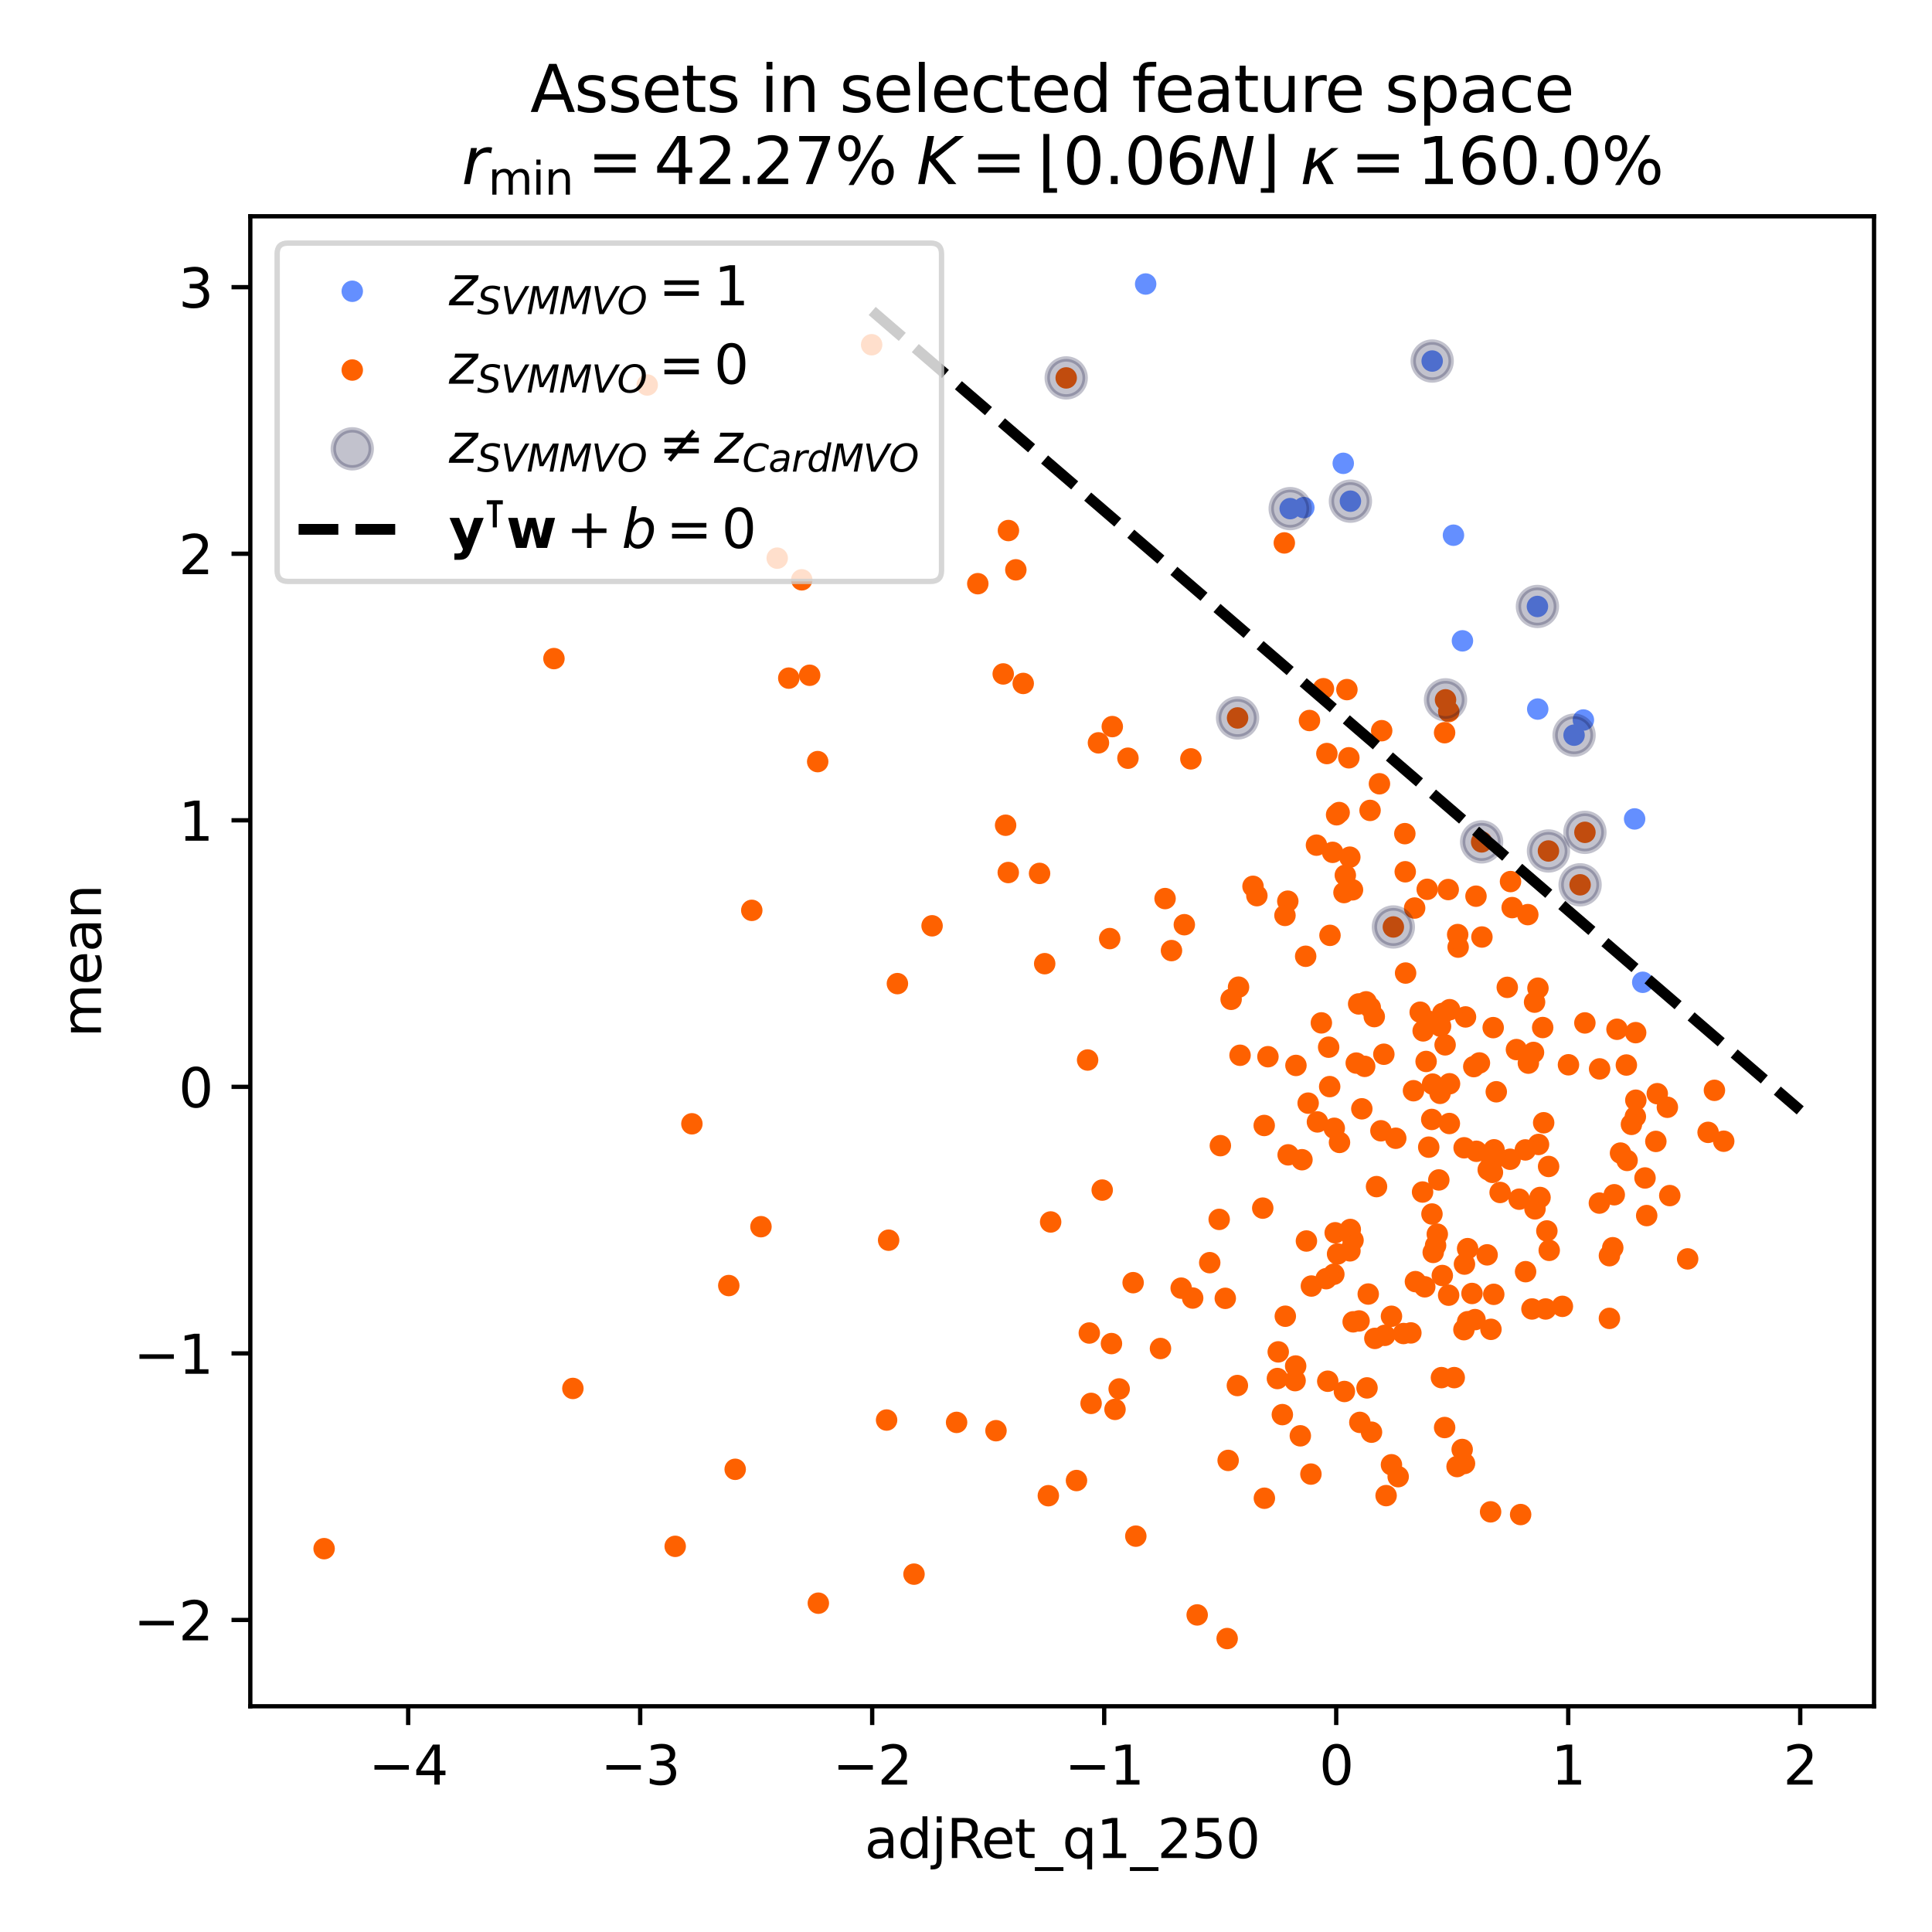 <?xml version="1.0" encoding="utf-8" standalone="no"?>
<!DOCTYPE svg PUBLIC "-//W3C//DTD SVG 1.1//EN"
  "http://www.w3.org/Graphics/SVG/1.1/DTD/svg11.dtd">
<svg xmlns:xlink="http://www.w3.org/1999/xlink" width="360pt" height="360pt" viewBox="0 0 360 360" xmlns="http://www.w3.org/2000/svg" version="1.1">
 <defs>
  <style type="text/css">*{stroke-linejoin: round; stroke-linecap: butt}</style>
 </defs>
 <g id="figure_1">
  <g id="patch_1">
   <path d="M 0 360 
L 360 360 
L 360 0 
L 0 0 
z
" style="fill: #ffffff"/>
  </g>
  <g id="axes_1">
   <g id="patch_2">
    <path d="M 46.64 317.939 
L 349.2 317.939 
L 349.2 40.301 
L 46.64 40.301 
z
" style="fill: #ffffff"/>
   </g>
   <g id="PathCollection_1">
    <defs>
     <path id="C0_0_7b918c83c5" d="M 0 1.5 
C 0.398 1.5 0.779 1.342 1.061 1.061 
C 1.342 0.779 1.5 0.398 1.5 -0 
C 1.5 -0.398 1.342 -0.779 1.061 -1.061 
C 0.779 -1.342 0.398 -1.5 0 -1.5 
C -0.398 -1.5 -0.779 -1.342 -1.061 -1.061 
C -1.342 -0.779 -1.5 -0.398 -1.5 0 
C -1.5 0.398 -1.342 0.779 -1.061 1.061 
C -0.779 1.342 -0.398 1.5 0 1.5 
z
"/>
    </defs>
    <g clip-path="url(#p1f66e8d680)">
     <use xlink:href="#C0_0_7b918c83c5" x="270.831" y="99.729" style="fill: #648fff; stroke: #648fff"/>
    </g>
    <g clip-path="url(#p1f66e8d680)">
     <use xlink:href="#C0_0_7b918c83c5" x="213.476" y="52.921" style="fill: #648fff; stroke: #648fff"/>
    </g>
    <g clip-path="url(#p1f66e8d680)">
     <use xlink:href="#C0_0_7b918c83c5" x="266.866" y="67.275" style="fill: #648fff; stroke: #648fff"/>
    </g>
    <g clip-path="url(#p1f66e8d680)">
     <use xlink:href="#C0_0_7b918c83c5" x="286.532" y="132.124" style="fill: #648fff; stroke: #648fff"/>
    </g>
    <g clip-path="url(#p1f66e8d680)">
     <use xlink:href="#C0_0_7b918c83c5" x="304.588" y="152.595" style="fill: #648fff; stroke: #648fff"/>
    </g>
    <g clip-path="url(#p1f66e8d680)">
     <use xlink:href="#C0_0_7b918c83c5" x="242.952" y="94.584" style="fill: #648fff; stroke: #648fff"/>
    </g>
    <g clip-path="url(#p1f66e8d680)">
     <use xlink:href="#C0_0_7b918c83c5" x="250.296" y="86.335" style="fill: #648fff; stroke: #648fff"/>
    </g>
    <g clip-path="url(#p1f66e8d680)">
     <use xlink:href="#C0_0_7b918c83c5" x="251.63" y="93.387" style="fill: #648fff; stroke: #648fff"/>
    </g>
    <g clip-path="url(#p1f66e8d680)">
     <use xlink:href="#C0_0_7b918c83c5" x="286.477" y="113.006" style="fill: #648fff; stroke: #648fff"/>
    </g>
    <g clip-path="url(#p1f66e8d680)">
     <use xlink:href="#C0_0_7b918c83c5" x="295.041" y="134.162" style="fill: #648fff; stroke: #648fff"/>
    </g>
    <g clip-path="url(#p1f66e8d680)">
     <use xlink:href="#C0_0_7b918c83c5" x="272.505" y="119.411" style="fill: #648fff; stroke: #648fff"/>
    </g>
    <g clip-path="url(#p1f66e8d680)">
     <use xlink:href="#C0_0_7b918c83c5" x="293.306" y="136.989" style="fill: #648fff; stroke: #648fff"/>
    </g>
    <g clip-path="url(#p1f66e8d680)">
     <use xlink:href="#C0_0_7b918c83c5" x="240.407" y="94.776" style="fill: #648fff; stroke: #648fff"/>
    </g>
    <g clip-path="url(#p1f66e8d680)">
     <use xlink:href="#C0_0_7b918c83c5" x="306.101" y="183.036" style="fill: #648fff; stroke: #648fff"/>
    </g>
   </g>
   <g id="PathCollection_2">
    <defs>
     <path id="C1_0_a9bb9c5082" d="M 0 1.5 
C 0.398 1.5 0.779 1.342 1.061 1.061 
C 1.342 0.779 1.5 0.398 1.5 -0 
C 1.5 -0.398 1.342 -0.779 1.061 -1.061 
C 0.779 -1.342 0.398 -1.5 0 -1.5 
C -0.398 -1.5 -0.779 -1.342 -1.061 -1.061 
C -1.342 -0.779 -1.5 -0.398 -1.5 0 
C -1.5 0.398 -1.342 0.779 -1.061 1.061 
C -0.779 1.342 -0.398 1.5 0 1.5 
z
"/>
    </defs>
    <g clip-path="url(#p1f66e8d680)">
     <use xlink:href="#C1_0_a9bb9c5082" x="204.68" y="138.42" style="fill: #fe6100; stroke: #fe6100"/>
    </g>
    <g clip-path="url(#p1f66e8d680)">
     <use xlink:href="#C1_0_a9bb9c5082" x="285.945" y="186.734" style="fill: #fe6100; stroke: #fe6100"/>
    </g>
    <g clip-path="url(#p1f66e8d680)">
     <use xlink:href="#C1_0_a9bb9c5082" x="217.094" y="167.437" style="fill: #fe6100; stroke: #fe6100"/>
    </g>
    <g clip-path="url(#p1f66e8d680)">
     <use xlink:href="#C1_0_a9bb9c5082" x="150.868" y="125.825" style="fill: #fe6100; stroke: #fe6100"/>
    </g>
    <g clip-path="url(#p1f66e8d680)">
     <use xlink:href="#C1_0_a9bb9c5082" x="268.752" y="237.674" style="fill: #fe6100; stroke: #fe6100"/>
    </g>
    <g clip-path="url(#p1f66e8d680)">
     <use xlink:href="#C1_0_a9bb9c5082" x="278.234" y="191.484" style="fill: #fe6100; stroke: #fe6100"/>
    </g>
    <g clip-path="url(#p1f66e8d680)">
     <use xlink:href="#C1_0_a9bb9c5082" x="193.708" y="162.746" style="fill: #fe6100; stroke: #fe6100"/>
    </g>
    <g clip-path="url(#p1f66e8d680)">
     <use xlink:href="#C1_0_a9bb9c5082" x="306.837" y="226.506" style="fill: #fe6100; stroke: #fe6100"/>
    </g>
    <g clip-path="url(#p1f66e8d680)">
     <use xlink:href="#C1_0_a9bb9c5082" x="257.457" y="136.154" style="fill: #fe6100; stroke: #fe6100"/>
    </g>
    <g clip-path="url(#p1f66e8d680)">
     <use xlink:href="#C1_0_a9bb9c5082" x="264.63" y="188.61" style="fill: #fe6100; stroke: #fe6100"/>
    </g>
    <g clip-path="url(#p1f66e8d680)">
     <use xlink:href="#C1_0_a9bb9c5082" x="287.641" y="209.209" style="fill: #fe6100; stroke: #fe6100"/>
    </g>
    <g clip-path="url(#p1f66e8d680)">
     <use xlink:href="#C1_0_a9bb9c5082" x="252.716" y="198.09" style="fill: #fe6100; stroke: #fe6100"/>
    </g>
    <g clip-path="url(#p1f66e8d680)">
     <use xlink:href="#C1_0_a9bb9c5082" x="202.66" y="197.518" style="fill: #fe6100; stroke: #fe6100"/>
    </g>
    <g clip-path="url(#p1f66e8d680)">
     <use xlink:href="#C1_0_a9bb9c5082" x="262.895" y="248.37" style="fill: #fe6100; stroke: #fe6100"/>
    </g>
    <g clip-path="url(#p1f66e8d680)">
     <use xlink:href="#C1_0_a9bb9c5082" x="152.364" y="141.916" style="fill: #fe6100; stroke: #fe6100"/>
    </g>
    <g clip-path="url(#p1f66e8d680)">
     <use xlink:href="#C1_0_a9bb9c5082" x="182.198" y="108.763" style="fill: #fe6100; stroke: #fe6100"/>
    </g>
    <g clip-path="url(#p1f66e8d680)">
     <use xlink:href="#C1_0_a9bb9c5082" x="279.525" y="222.199" style="fill: #fe6100; stroke: #fe6100"/>
    </g>
    <g clip-path="url(#p1f66e8d680)">
     <use xlink:href="#C1_0_a9bb9c5082" x="202.975" y="248.389" style="fill: #fe6100; stroke: #fe6100"/>
    </g>
    <g clip-path="url(#p1f66e8d680)">
     <use xlink:href="#C1_0_a9bb9c5082" x="288.559" y="217.353" style="fill: #fe6100; stroke: #fe6100"/>
    </g>
    <g clip-path="url(#p1f66e8d680)">
     <use xlink:href="#C1_0_a9bb9c5082" x="260.53" y="275.156" style="fill: #fe6100; stroke: #fe6100"/>
    </g>
    <g clip-path="url(#p1f66e8d680)">
     <use xlink:href="#C1_0_a9bb9c5082" x="284.27" y="236.958" style="fill: #fe6100; stroke: #fe6100"/>
    </g>
    <g clip-path="url(#p1f66e8d680)">
     <use xlink:href="#C1_0_a9bb9c5082" x="285.747" y="196.106" style="fill: #fe6100; stroke: #fe6100"/>
    </g>
    <g clip-path="url(#p1f66e8d680)">
     <use xlink:href="#C1_0_a9bb9c5082" x="220.096" y="240.026" style="fill: #fe6100; stroke: #fe6100"/>
    </g>
    <g clip-path="url(#p1f66e8d680)">
     <use xlink:href="#C1_0_a9bb9c5082" x="288.674" y="232.983" style="fill: #fe6100; stroke: #fe6100"/>
    </g>
    <g clip-path="url(#p1f66e8d680)">
     <use xlink:href="#C1_0_a9bb9c5082" x="256.075" y="189.43" style="fill: #fe6100; stroke: #fe6100"/>
    </g>
    <g clip-path="url(#p1f66e8d680)">
     <use xlink:href="#C1_0_a9bb9c5082" x="253.164" y="187.066" style="fill: #fe6100; stroke: #fe6100"/>
    </g>
    <g clip-path="url(#p1f66e8d680)">
     <use xlink:href="#C1_0_a9bb9c5082" x="244.27" y="274.675" style="fill: #fe6100; stroke: #fe6100"/>
    </g>
    <g clip-path="url(#p1f66e8d680)">
     <use xlink:href="#C1_0_a9bb9c5082" x="251.605" y="229.092" style="fill: #fe6100; stroke: #fe6100"/>
    </g>
    <g clip-path="url(#p1f66e8d680)">
     <use xlink:href="#C1_0_a9bb9c5082" x="274.616" y="198.747" style="fill: #fe6100; stroke: #fe6100"/>
    </g>
    <g clip-path="url(#p1f66e8d680)">
     <use xlink:href="#C1_0_a9bb9c5082" x="246.217" y="190.6" style="fill: #fe6100; stroke: #fe6100"/>
    </g>
    <g clip-path="url(#p1f66e8d680)">
     <use xlink:href="#C1_0_a9bb9c5082" x="268.427" y="191.232" style="fill: #fe6100; stroke: #fe6100"/>
    </g>
    <g clip-path="url(#p1f66e8d680)">
     <use xlink:href="#C1_0_a9bb9c5082" x="207.104" y="250.357" style="fill: #fe6100; stroke: #fe6100"/>
    </g>
    <g clip-path="url(#p1f66e8d680)">
     <use xlink:href="#C1_0_a9bb9c5082" x="271.502" y="273.272" style="fill: #fe6100; stroke: #fe6100"/>
    </g>
    <g clip-path="url(#p1f66e8d680)">
     <use xlink:href="#C1_0_a9bb9c5082" x="251.34" y="141.204" style="fill: #fe6100; stroke: #fe6100"/>
    </g>
    <g clip-path="url(#p1f66e8d680)">
     <use xlink:href="#C1_0_a9bb9c5082" x="170.312" y="293.32" style="fill: #fe6100; stroke: #fe6100"/>
    </g>
    <g clip-path="url(#p1f66e8d680)">
     <use xlink:href="#C1_0_a9bb9c5082" x="275.029" y="166.991" style="fill: #fe6100; stroke: #fe6100"/>
    </g>
    <g clip-path="url(#p1f66e8d680)">
     <use xlink:href="#C1_0_a9bb9c5082" x="238.946" y="263.594" style="fill: #fe6100; stroke: #fe6100"/>
    </g>
    <g clip-path="url(#p1f66e8d680)">
     <use xlink:href="#C1_0_a9bb9c5082" x="211.142" y="239.007" style="fill: #fe6100; stroke: #fe6100"/>
    </g>
    <g clip-path="url(#p1f66e8d680)">
     <use xlink:href="#C1_0_a9bb9c5082" x="255.33" y="187.732" style="fill: #fe6100; stroke: #fe6100"/>
    </g>
    <g clip-path="url(#p1f66e8d680)">
     <use xlink:href="#C1_0_a9bb9c5082" x="240.028" y="215.19" style="fill: #fe6100; stroke: #fe6100"/>
    </g>
    <g clip-path="url(#p1f66e8d680)">
     <use xlink:href="#C1_0_a9bb9c5082" x="268.331" y="203.729" style="fill: #fe6100; stroke: #fe6100"/>
    </g>
    <g clip-path="url(#p1f66e8d680)">
     <use xlink:href="#C1_0_a9bb9c5082" x="263.598" y="169.202" style="fill: #fe6100; stroke: #fe6100"/>
    </g>
    <g clip-path="url(#p1f66e8d680)">
     <use xlink:href="#C1_0_a9bb9c5082" x="247.107" y="238.265" style="fill: #fe6100; stroke: #fe6100"/>
    </g>
    <g clip-path="url(#p1f66e8d680)">
     <use xlink:href="#C1_0_a9bb9c5082" x="288.007" y="243.908" style="fill: #fe6100; stroke: #fe6100"/>
    </g>
    <g clip-path="url(#p1f66e8d680)">
     <use xlink:href="#C1_0_a9bb9c5082" x="272.454" y="270.089" style="fill: #fe6100; stroke: #fe6100"/>
    </g>
    <g clip-path="url(#p1f66e8d680)">
     <use xlink:href="#C1_0_a9bb9c5082" x="273.076" y="189.49" style="fill: #fe6100; stroke: #fe6100"/>
    </g>
    <g clip-path="url(#p1f66e8d680)">
     <use xlink:href="#C1_0_a9bb9c5082" x="287.458" y="191.466" style="fill: #fe6100; stroke: #fe6100"/>
    </g>
    <g clip-path="url(#p1f66e8d680)">
     <use xlink:href="#C1_0_a9bb9c5082" x="248.793" y="229.709" style="fill: #fe6100; stroke: #fe6100"/>
    </g>
    <g clip-path="url(#p1f66e8d680)">
     <use xlink:href="#C1_0_a9bb9c5082" x="265.185" y="192.093" style="fill: #fe6100; stroke: #fe6100"/>
    </g>
    <g clip-path="url(#p1f66e8d680)">
     <use xlink:href="#C1_0_a9bb9c5082" x="256.185" y="249.392" style="fill: #fe6100; stroke: #fe6100"/>
    </g>
    <g clip-path="url(#p1f66e8d680)">
     <use xlink:href="#C1_0_a9bb9c5082" x="284.683" y="170.426" style="fill: #fe6100; stroke: #fe6100"/>
    </g>
    <g clip-path="url(#p1f66e8d680)">
     <use xlink:href="#C1_0_a9bb9c5082" x="265.734" y="197.787" style="fill: #fe6100; stroke: #fe6100"/>
    </g>
    <g clip-path="url(#p1f66e8d680)">
     <use xlink:href="#C1_0_a9bb9c5082" x="242.297" y="267.544" style="fill: #fe6100; stroke: #fe6100"/>
    </g>
    <g clip-path="url(#p1f66e8d680)">
     <use xlink:href="#C1_0_a9bb9c5082" x="310.69" y="206.323" style="fill: #fe6100; stroke: #fe6100"/>
    </g>
    <g clip-path="url(#p1f66e8d680)">
     <use xlink:href="#C1_0_a9bb9c5082" x="291.129" y="243.419" style="fill: #fe6100; stroke: #fe6100"/>
    </g>
    <g clip-path="url(#p1f66e8d680)">
     <use xlink:href="#C1_0_a9bb9c5082" x="292.261" y="198.408" style="fill: #fe6100; stroke: #fe6100"/>
    </g>
    <g clip-path="url(#p1f66e8d680)">
     <use xlink:href="#C1_0_a9bb9c5082" x="257.04" y="146.045" style="fill: #fe6100; stroke: #fe6100"/>
    </g>
    <g clip-path="url(#p1f66e8d680)">
     <use xlink:href="#C1_0_a9bb9c5082" x="195.342" y="278.704" style="fill: #fe6100; stroke: #fe6100"/>
    </g>
    <g clip-path="url(#p1f66e8d680)">
     <use xlink:href="#C1_0_a9bb9c5082" x="265.075" y="222.116" style="fill: #fe6100; stroke: #fe6100"/>
    </g>
    <g clip-path="url(#p1f66e8d680)">
     <use xlink:href="#C1_0_a9bb9c5082" x="269.353" y="130.404" style="fill: #fe6100; stroke: #fe6100"/>
    </g>
    <g clip-path="url(#p1f66e8d680)">
     <use xlink:href="#C1_0_a9bb9c5082" x="274.285" y="241.018" style="fill: #fe6100; stroke: #fe6100"/>
    </g>
    <g clip-path="url(#p1f66e8d680)">
     <use xlink:href="#C1_0_a9bb9c5082" x="221.904" y="141.404" style="fill: #fe6100; stroke: #fe6100"/>
    </g>
    <g clip-path="url(#p1f66e8d680)">
     <use xlink:href="#C1_0_a9bb9c5082" x="216.239" y="251.275" style="fill: #fe6100; stroke: #fe6100"/>
    </g>
    <g clip-path="url(#p1f66e8d680)">
     <use xlink:href="#C1_0_a9bb9c5082" x="314.469" y="234.577" style="fill: #fe6100; stroke: #fe6100"/>
    </g>
    <g clip-path="url(#p1f66e8d680)">
     <use xlink:href="#C1_0_a9bb9c5082" x="319.459" y="203.167" style="fill: #fe6100; stroke: #fe6100"/>
    </g>
    <g clip-path="url(#p1f66e8d680)">
     <use xlink:href="#C1_0_a9bb9c5082" x="252.141" y="246.303" style="fill: #fe6100; stroke: #fe6100"/>
    </g>
    <g clip-path="url(#p1f66e8d680)">
     <use xlink:href="#C1_0_a9bb9c5082" x="269.187" y="266" style="fill: #fe6100; stroke: #fe6100"/>
    </g>
    <g clip-path="url(#p1f66e8d680)">
     <use xlink:href="#C1_0_a9bb9c5082" x="235.599" y="279.173" style="fill: #fe6100; stroke: #fe6100"/>
    </g>
    <g clip-path="url(#p1f66e8d680)">
     <use xlink:href="#C1_0_a9bb9c5082" x="243.292" y="178.187" style="fill: #fe6100; stroke: #fe6100"/>
    </g>
    <g clip-path="url(#p1f66e8d680)">
     <use xlink:href="#C1_0_a9bb9c5082" x="249.237" y="233.658" style="fill: #fe6100; stroke: #fe6100"/>
    </g>
    <g clip-path="url(#p1f66e8d680)">
     <use xlink:href="#C1_0_a9bb9c5082" x="284.789" y="198.102" style="fill: #fe6100; stroke: #fe6100"/>
    </g>
    <g clip-path="url(#p1f66e8d680)">
     <use xlink:href="#C1_0_a9bb9c5082" x="270.099" y="201.943" style="fill: #fe6100; stroke: #fe6100"/>
    </g>
    <g clip-path="url(#p1f66e8d680)">
     <use xlink:href="#C1_0_a9bb9c5082" x="318.28" y="210.999" style="fill: #fe6100; stroke: #fe6100"/>
    </g>
    <g clip-path="url(#p1f66e8d680)">
     <use xlink:href="#C1_0_a9bb9c5082" x="304.724" y="208.076" style="fill: #fe6100; stroke: #fe6100"/>
    </g>
    <g clip-path="url(#p1f66e8d680)">
     <use xlink:href="#C1_0_a9bb9c5082" x="187.876" y="162.583" style="fill: #fe6100; stroke: #fe6100"/>
    </g>
    <g clip-path="url(#p1f66e8d680)">
     <use xlink:href="#C1_0_a9bb9c5082" x="294.428" y="164.87" style="fill: #fe6100; stroke: #fe6100"/>
    </g>
    <g clip-path="url(#p1f66e8d680)">
     <use xlink:href="#C1_0_a9bb9c5082" x="301.302" y="191.788" style="fill: #fe6100; stroke: #fe6100"/>
    </g>
    <g clip-path="url(#p1f66e8d680)">
     <use xlink:href="#C1_0_a9bb9c5082" x="238.026" y="256.87" style="fill: #fe6100; stroke: #fe6100"/>
    </g>
    <g clip-path="url(#p1f66e8d680)">
     <use xlink:href="#C1_0_a9bb9c5082" x="286.962" y="223.133" style="fill: #fe6100; stroke: #fe6100"/>
    </g>
    <g clip-path="url(#p1f66e8d680)">
     <use xlink:href="#C1_0_a9bb9c5082" x="277.75" y="281.711" style="fill: #fe6100; stroke: #fe6100"/>
    </g>
    <g clip-path="url(#p1f66e8d680)">
     <use xlink:href="#C1_0_a9bb9c5082" x="286.025" y="225.257" style="fill: #fe6100; stroke: #fe6100"/>
    </g>
    <g clip-path="url(#p1f66e8d680)">
     <use xlink:href="#C1_0_a9bb9c5082" x="227.176" y="227.215" style="fill: #fe6100; stroke: #fe6100"/>
    </g>
    <g clip-path="url(#p1f66e8d680)">
     <use xlink:href="#C1_0_a9bb9c5082" x="266.783" y="208.59" style="fill: #fe6100; stroke: #fe6100"/>
    </g>
    <g clip-path="url(#p1f66e8d680)">
     <use xlink:href="#C1_0_a9bb9c5082" x="267.5" y="232.073" style="fill: #fe6100; stroke: #fe6100"/>
    </g>
    <g clip-path="url(#p1f66e8d680)">
     <use xlink:href="#C1_0_a9bb9c5082" x="304.811" y="205.009" style="fill: #fe6100; stroke: #fe6100"/>
    </g>
    <g clip-path="url(#p1f66e8d680)">
     <use xlink:href="#C1_0_a9bb9c5082" x="218.289" y="177.128" style="fill: #fe6100; stroke: #fe6100"/>
    </g>
    <g clip-path="url(#p1f66e8d680)">
     <use xlink:href="#C1_0_a9bb9c5082" x="265.939" y="165.712" style="fill: #fe6100; stroke: #fe6100"/>
    </g>
    <g clip-path="url(#p1f66e8d680)">
     <use xlink:href="#C1_0_a9bb9c5082" x="220.682" y="172.306" style="fill: #fe6100; stroke: #fe6100"/>
    </g>
    <g clip-path="url(#p1f66e8d680)">
     <use xlink:href="#C1_0_a9bb9c5082" x="239.434" y="170.575" style="fill: #fe6100; stroke: #fe6100"/>
    </g>
    <g clip-path="url(#p1f66e8d680)">
     <use xlink:href="#C1_0_a9bb9c5082" x="269.856" y="165.753" style="fill: #fe6100; stroke: #fe6100"/>
    </g>
    <g clip-path="url(#p1f66e8d680)">
     <use xlink:href="#C1_0_a9bb9c5082" x="152.486" y="298.73" style="fill: #fe6100; stroke: #fe6100"/>
    </g>
    <g clip-path="url(#p1f66e8d680)">
     <use xlink:href="#C1_0_a9bb9c5082" x="280.858" y="183.979" style="fill: #fe6100; stroke: #fe6100"/>
    </g>
    <g clip-path="url(#p1f66e8d680)">
     <use xlink:href="#C1_0_a9bb9c5082" x="281.772" y="169.119" style="fill: #fe6100; stroke: #fe6100"/>
    </g>
    <g clip-path="url(#p1f66e8d680)">
     <use xlink:href="#C1_0_a9bb9c5082" x="167.218" y="183.283" style="fill: #fe6100; stroke: #fe6100"/>
    </g>
    <g clip-path="url(#p1f66e8d680)">
     <use xlink:href="#C1_0_a9bb9c5082" x="186.935" y="125.578" style="fill: #fe6100; stroke: #fe6100"/>
    </g>
    <g clip-path="url(#p1f66e8d680)">
     <use xlink:href="#C1_0_a9bb9c5082" x="298.063" y="199.174" style="fill: #fe6100; stroke: #fe6100"/>
    </g>
    <g clip-path="url(#p1f66e8d680)">
     <use xlink:href="#C1_0_a9bb9c5082" x="248.317" y="158.822" style="fill: #fe6100; stroke: #fe6100"/>
    </g>
    <g clip-path="url(#p1f66e8d680)">
     <use xlink:href="#C1_0_a9bb9c5082" x="311.137" y="222.78" style="fill: #fe6100; stroke: #fe6100"/>
    </g>
    <g clip-path="url(#p1f66e8d680)">
     <use xlink:href="#C1_0_a9bb9c5082" x="270.976" y="256.7" style="fill: #fe6100; stroke: #fe6100"/>
    </g>
    <g clip-path="url(#p1f66e8d680)">
     <use xlink:href="#C1_0_a9bb9c5082" x="269.931" y="241.337" style="fill: #fe6100; stroke: #fe6100"/>
    </g>
    <g clip-path="url(#p1f66e8d680)">
     <use xlink:href="#C1_0_a9bb9c5082" x="185.589" y="266.59" style="fill: #fe6100; stroke: #fe6100"/>
    </g>
    <g clip-path="url(#p1f66e8d680)">
     <use xlink:href="#C1_0_a9bb9c5082" x="245.484" y="209.053" style="fill: #fe6100; stroke: #fe6100"/>
    </g>
    <g clip-path="url(#p1f66e8d680)">
     <use xlink:href="#C1_0_a9bb9c5082" x="256.496" y="221.107" style="fill: #fe6100; stroke: #fe6100"/>
    </g>
    <g clip-path="url(#p1f66e8d680)">
     <use xlink:href="#C1_0_a9bb9c5082" x="269.953" y="132.591" style="fill: #fe6100; stroke: #fe6100"/>
    </g>
    <g clip-path="url(#p1f66e8d680)">
     <use xlink:href="#C1_0_a9bb9c5082" x="200.588" y="275.876" style="fill: #fe6100; stroke: #fe6100"/>
    </g>
    <g clip-path="url(#p1f66e8d680)">
     <use xlink:href="#C1_0_a9bb9c5082" x="257.86" y="196.442" style="fill: #fe6100; stroke: #fe6100"/>
    </g>
    <g clip-path="url(#p1f66e8d680)">
     <use xlink:href="#C1_0_a9bb9c5082" x="165.204" y="264.603" style="fill: #fe6100; stroke: #fe6100"/>
    </g>
    <g clip-path="url(#p1f66e8d680)">
     <use xlink:href="#C1_0_a9bb9c5082" x="270.066" y="209.35" style="fill: #fe6100; stroke: #fe6100"/>
    </g>
    <g clip-path="url(#p1f66e8d680)">
     <use xlink:href="#C1_0_a9bb9c5082" x="277.912" y="216.847" style="fill: #fe6100; stroke: #fe6100"/>
    </g>
    <g clip-path="url(#p1f66e8d680)">
     <use xlink:href="#C1_0_a9bb9c5082" x="241.321" y="257.263" style="fill: #fe6100; stroke: #fe6100"/>
    </g>
    <g clip-path="url(#p1f66e8d680)">
     <use xlink:href="#C1_0_a9bb9c5082" x="278.34" y="241.179" style="fill: #fe6100; stroke: #fe6100"/>
    </g>
    <g clip-path="url(#p1f66e8d680)">
     <use xlink:href="#C1_0_a9bb9c5082" x="225.416" y="235.28" style="fill: #fe6100; stroke: #fe6100"/>
    </g>
    <g clip-path="url(#p1f66e8d680)">
     <use xlink:href="#C1_0_a9bb9c5082" x="308.809" y="203.794" style="fill: #fe6100; stroke: #fe6100"/>
    </g>
    <g clip-path="url(#p1f66e8d680)">
     <use xlink:href="#C1_0_a9bb9c5082" x="189.287" y="106.18" style="fill: #fe6100; stroke: #fe6100"/>
    </g>
    <g clip-path="url(#p1f66e8d680)">
     <use xlink:href="#C1_0_a9bb9c5082" x="278.396" y="214.251" style="fill: #fe6100; stroke: #fe6100"/>
    </g>
    <g clip-path="url(#p1f66e8d680)">
     <use xlink:href="#C1_0_a9bb9c5082" x="173.68" y="172.51" style="fill: #fe6100; stroke: #fe6100"/>
    </g>
    <g clip-path="url(#p1f66e8d680)">
     <use xlink:href="#C1_0_a9bb9c5082" x="244.001" y="134.258" style="fill: #fe6100; stroke: #fe6100"/>
    </g>
    <g clip-path="url(#p1f66e8d680)">
     <use xlink:href="#C1_0_a9bb9c5082" x="144.822" y="104.004" style="fill: #fe6100; stroke: #fe6100"/>
    </g>
    <g clip-path="url(#p1f66e8d680)">
     <use xlink:href="#C1_0_a9bb9c5082" x="252.117" y="231.106" style="fill: #fe6100; stroke: #fe6100"/>
    </g>
    <g clip-path="url(#p1f66e8d680)">
     <use xlink:href="#C1_0_a9bb9c5082" x="268.102" y="219.864" style="fill: #fe6100; stroke: #fe6100"/>
    </g>
    <g clip-path="url(#p1f66e8d680)">
     <use xlink:href="#C1_0_a9bb9c5082" x="295.328" y="155.094" style="fill: #fe6100; stroke: #fe6100"/>
    </g>
    <g clip-path="url(#p1f66e8d680)">
     <use xlink:href="#C1_0_a9bb9c5082" x="242.603" y="216.097" style="fill: #fe6100; stroke: #fe6100"/>
    </g>
    <g clip-path="url(#p1f66e8d680)">
     <use xlink:href="#C1_0_a9bb9c5082" x="299.891" y="233.981" style="fill: #fe6100; stroke: #fe6100"/>
    </g>
    <g clip-path="url(#p1f66e8d680)">
     <use xlink:href="#C1_0_a9bb9c5082" x="234.2" y="166.894" style="fill: #fe6100; stroke: #fe6100"/>
    </g>
    <g clip-path="url(#p1f66e8d680)">
     <use xlink:href="#C1_0_a9bb9c5082" x="275.669" y="198.065" style="fill: #fe6100; stroke: #fe6100"/>
    </g>
    <g clip-path="url(#p1f66e8d680)">
     <use xlink:href="#C1_0_a9bb9c5082" x="250.431" y="166.316" style="fill: #fe6100; stroke: #fe6100"/>
    </g>
    <g clip-path="url(#p1f66e8d680)">
     <use xlink:href="#C1_0_a9bb9c5082" x="265.484" y="239.779" style="fill: #fe6100; stroke: #fe6100"/>
    </g>
    <g clip-path="url(#p1f66e8d680)">
     <use xlink:href="#C1_0_a9bb9c5082" x="230.783" y="183.941" style="fill: #fe6100; stroke: #fe6100"/>
    </g>
    <g clip-path="url(#p1f66e8d680)">
     <use xlink:href="#C1_0_a9bb9c5082" x="235.295" y="225.116" style="fill: #fe6100; stroke: #fe6100"/>
    </g>
    <g clip-path="url(#p1f66e8d680)">
     <use xlink:href="#C1_0_a9bb9c5082" x="103.221" y="122.72" style="fill: #fe6100; stroke: #fe6100"/>
    </g>
    <g clip-path="url(#p1f66e8d680)">
     <use xlink:href="#C1_0_a9bb9c5082" x="268.835" y="188.831" style="fill: #fe6100; stroke: #fe6100"/>
    </g>
    <g clip-path="url(#p1f66e8d680)">
     <use xlink:href="#C1_0_a9bb9c5082" x="267.058" y="233.369" style="fill: #fe6100; stroke: #fe6100"/>
    </g>
    <g clip-path="url(#p1f66e8d680)">
     <use xlink:href="#C1_0_a9bb9c5082" x="252.017" y="165.807" style="fill: #fe6100; stroke: #fe6100"/>
    </g>
    <g clip-path="url(#p1f66e8d680)">
     <use xlink:href="#C1_0_a9bb9c5082" x="247.245" y="140.413" style="fill: #fe6100; stroke: #fe6100"/>
    </g>
    <g clip-path="url(#p1f66e8d680)">
     <use xlink:href="#C1_0_a9bb9c5082" x="286.681" y="213.254" style="fill: #fe6100; stroke: #fe6100"/>
    </g>
    <g clip-path="url(#p1f66e8d680)">
     <use xlink:href="#C1_0_a9bb9c5082" x="277.816" y="247.702" style="fill: #fe6100; stroke: #fe6100"/>
    </g>
    <g clip-path="url(#p1f66e8d680)">
     <use xlink:href="#C1_0_a9bb9c5082" x="231.065" y="196.634" style="fill: #fe6100; stroke: #fe6100"/>
    </g>
    <g clip-path="url(#p1f66e8d680)">
     <use xlink:href="#C1_0_a9bb9c5082" x="106.748" y="258.715" style="fill: #fe6100; stroke: #fe6100"/>
    </g>
    <g clip-path="url(#p1f66e8d680)">
     <use xlink:href="#C1_0_a9bb9c5082" x="250.681" y="163.086" style="fill: #fe6100; stroke: #fe6100"/>
    </g>
    <g clip-path="url(#p1f66e8d680)">
     <use xlink:href="#C1_0_a9bb9c5082" x="272.89" y="272.696" style="fill: #fe6100; stroke: #fe6100"/>
    </g>
    <g clip-path="url(#p1f66e8d680)">
     <use xlink:href="#C1_0_a9bb9c5082" x="298.019" y="224.178" style="fill: #fe6100; stroke: #fe6100"/>
    </g>
    <g clip-path="url(#p1f66e8d680)">
     <use xlink:href="#C1_0_a9bb9c5082" x="239.314" y="101.166" style="fill: #fe6100; stroke: #fe6100"/>
    </g>
    <g clip-path="url(#p1f66e8d680)">
     <use xlink:href="#C1_0_a9bb9c5082" x="244.358" y="239.634" style="fill: #fe6100; stroke: #fe6100"/>
    </g>
    <g clip-path="url(#p1f66e8d680)">
     <use xlink:href="#C1_0_a9bb9c5082" x="128.925" y="209.404" style="fill: #fe6100; stroke: #fe6100"/>
    </g>
    <g clip-path="url(#p1f66e8d680)">
     <use xlink:href="#C1_0_a9bb9c5082" x="206.777" y="174.892" style="fill: #fe6100; stroke: #fe6100"/>
    </g>
    <g clip-path="url(#p1f66e8d680)">
     <use xlink:href="#C1_0_a9bb9c5082" x="248.625" y="210.241" style="fill: #fe6100; stroke: #fe6100"/>
    </g>
    <g clip-path="url(#p1f66e8d680)">
     <use xlink:href="#C1_0_a9bb9c5082" x="266.937" y="202.006" style="fill: #fe6100; stroke: #fe6100"/>
    </g>
    <g clip-path="url(#p1f66e8d680)">
     <use xlink:href="#C1_0_a9bb9c5082" x="228.662" y="305.319" style="fill: #fe6100; stroke: #fe6100"/>
    </g>
    <g clip-path="url(#p1f66e8d680)">
     <use xlink:href="#C1_0_a9bb9c5082" x="275.106" y="214.525" style="fill: #fe6100; stroke: #fe6100"/>
    </g>
    <g clip-path="url(#p1f66e8d680)">
     <use xlink:href="#C1_0_a9bb9c5082" x="281.462" y="164.267" style="fill: #fe6100; stroke: #fe6100"/>
    </g>
    <g clip-path="url(#p1f66e8d680)">
     <use xlink:href="#C1_0_a9bb9c5082" x="146.976" y="126.359" style="fill: #fe6100; stroke: #fe6100"/>
    </g>
    <g clip-path="url(#p1f66e8d680)">
     <use xlink:href="#C1_0_a9bb9c5082" x="249.531" y="151.405" style="fill: #fe6100; stroke: #fe6100"/>
    </g>
    <g clip-path="url(#p1f66e8d680)">
     <use xlink:href="#C1_0_a9bb9c5082" x="288.532" y="158.569" style="fill: #fe6100; stroke: #fe6100"/>
    </g>
    <g clip-path="url(#p1f66e8d680)">
     <use xlink:href="#C1_0_a9bb9c5082" x="253.757" y="206.611" style="fill: #fe6100; stroke: #fe6100"/>
    </g>
    <g clip-path="url(#p1f66e8d680)">
     <use xlink:href="#C1_0_a9bb9c5082" x="272.778" y="247.766" style="fill: #fe6100; stroke: #fe6100"/>
    </g>
    <g clip-path="url(#p1f66e8d680)">
     <use xlink:href="#C1_0_a9bb9c5082" x="276.135" y="174.598" style="fill: #fe6100; stroke: #fe6100"/>
    </g>
    <g clip-path="url(#p1f66e8d680)">
     <use xlink:href="#C1_0_a9bb9c5082" x="270.118" y="188.14" style="fill: #fe6100; stroke: #fe6100"/>
    </g>
    <g clip-path="url(#p1f66e8d680)">
     <use xlink:href="#C1_0_a9bb9c5082" x="228.314" y="241.924" style="fill: #fe6100; stroke: #fe6100"/>
    </g>
    <g clip-path="url(#p1f66e8d680)">
     <use xlink:href="#C1_0_a9bb9c5082" x="250.978" y="128.497" style="fill: #fe6100; stroke: #fe6100"/>
    </g>
    <g clip-path="url(#p1f66e8d680)">
     <use xlink:href="#C1_0_a9bb9c5082" x="229.403" y="186.208" style="fill: #fe6100; stroke: #fe6100"/>
    </g>
    <g clip-path="url(#p1f66e8d680)">
     <use xlink:href="#C1_0_a9bb9c5082" x="308.544" y="212.686" style="fill: #fe6100; stroke: #fe6100"/>
    </g>
    <g clip-path="url(#p1f66e8d680)">
     <use xlink:href="#C1_0_a9bb9c5082" x="254.725" y="258.615" style="fill: #fe6100; stroke: #fe6100"/>
    </g>
    <g clip-path="url(#p1f66e8d680)">
     <use xlink:href="#C1_0_a9bb9c5082" x="247.824" y="174.29" style="fill: #fe6100; stroke: #fe6100"/>
    </g>
    <g clip-path="url(#p1f66e8d680)">
     <use xlink:href="#C1_0_a9bb9c5082" x="120.601" y="71.738" style="fill: #fe6100; stroke: #fe6100"/>
    </g>
    <g clip-path="url(#p1f66e8d680)">
     <use xlink:href="#C1_0_a9bb9c5082" x="274.849" y="245.892" style="fill: #fe6100; stroke: #fe6100"/>
    </g>
    <g clip-path="url(#p1f66e8d680)">
     <use xlink:href="#C1_0_a9bb9c5082" x="60.393" y="288.571" style="fill: #fe6100; stroke: #fe6100"/>
    </g>
    <g clip-path="url(#p1f66e8d680)">
     <use xlink:href="#C1_0_a9bb9c5082" x="207.765" y="262.617" style="fill: #fe6100; stroke: #fe6100"/>
    </g>
    <g clip-path="url(#p1f66e8d680)">
     <use xlink:href="#C1_0_a9bb9c5082" x="281.385" y="216.01" style="fill: #fe6100; stroke: #fe6100"/>
    </g>
    <g clip-path="url(#p1f66e8d680)">
     <use xlink:href="#C1_0_a9bb9c5082" x="136.992" y="273.784" style="fill: #fe6100; stroke: #fe6100"/>
    </g>
    <g clip-path="url(#p1f66e8d680)">
     <use xlink:href="#C1_0_a9bb9c5082" x="283.073" y="223.45" style="fill: #fe6100; stroke: #fe6100"/>
    </g>
    <g clip-path="url(#p1f66e8d680)">
     <use xlink:href="#C1_0_a9bb9c5082" x="321.191" y="212.65" style="fill: #fe6100; stroke: #fe6100"/>
    </g>
    <g clip-path="url(#p1f66e8d680)">
     <use xlink:href="#C1_0_a9bb9c5082" x="243.433" y="231.244" style="fill: #fe6100; stroke: #fe6100"/>
    </g>
    <g clip-path="url(#p1f66e8d680)">
     <use xlink:href="#C1_0_a9bb9c5082" x="208.541" y="258.811" style="fill: #fe6100; stroke: #fe6100"/>
    </g>
    <g clip-path="url(#p1f66e8d680)">
     <use xlink:href="#C1_0_a9bb9c5082" x="268.593" y="256.701" style="fill: #fe6100; stroke: #fe6100"/>
    </g>
    <g clip-path="url(#p1f66e8d680)">
     <use xlink:href="#C1_0_a9bb9c5082" x="266.826" y="226.214" style="fill: #fe6100; stroke: #fe6100"/>
    </g>
    <g clip-path="url(#p1f66e8d680)">
     <use xlink:href="#C1_0_a9bb9c5082" x="239.962" y="167.923" style="fill: #fe6100; stroke: #fe6100"/>
    </g>
    <g clip-path="url(#p1f66e8d680)">
     <use xlink:href="#C1_0_a9bb9c5082" x="263.742" y="238.812" style="fill: #fe6100; stroke: #fe6100"/>
    </g>
    <g clip-path="url(#p1f66e8d680)">
     <use xlink:href="#C1_0_a9bb9c5082" x="273.472" y="246.281" style="fill: #fe6100; stroke: #fe6100"/>
    </g>
    <g clip-path="url(#p1f66e8d680)">
     <use xlink:href="#C1_0_a9bb9c5082" x="266.035" y="190.243" style="fill: #fe6100; stroke: #fe6100"/>
    </g>
    <g clip-path="url(#p1f66e8d680)">
     <use xlink:href="#C1_0_a9bb9c5082" x="238.182" y="251.903" style="fill: #fe6100; stroke: #fe6100"/>
    </g>
    <g clip-path="url(#p1f66e8d680)">
     <use xlink:href="#C1_0_a9bb9c5082" x="246.604" y="128.333" style="fill: #fe6100; stroke: #fe6100"/>
    </g>
    <g clip-path="url(#p1f66e8d680)">
     <use xlink:href="#C1_0_a9bb9c5082" x="241.427" y="254.537" style="fill: #fe6100; stroke: #fe6100"/>
    </g>
    <g clip-path="url(#p1f66e8d680)">
     <use xlink:href="#C1_0_a9bb9c5082" x="249.596" y="212.873" style="fill: #fe6100; stroke: #fe6100"/>
    </g>
    <g clip-path="url(#p1f66e8d680)">
     <use xlink:href="#C1_0_a9bb9c5082" x="259.278" y="272.938" style="fill: #fe6100; stroke: #fe6100"/>
    </g>
    <g clip-path="url(#p1f66e8d680)">
     <use xlink:href="#C1_0_a9bb9c5082" x="271.618" y="174.143" style="fill: #fe6100; stroke: #fe6100"/>
    </g>
    <g clip-path="url(#p1f66e8d680)">
     <use xlink:href="#C1_0_a9bb9c5082" x="198.672" y="70.419" style="fill: #fe6100; stroke: #fe6100"/>
    </g>
    <g clip-path="url(#p1f66e8d680)">
     <use xlink:href="#C1_0_a9bb9c5082" x="230.605" y="133.776" style="fill: #fe6100; stroke: #fe6100"/>
    </g>
    <g clip-path="url(#p1f66e8d680)">
     <use xlink:href="#C1_0_a9bb9c5082" x="283.347" y="282.214" style="fill: #fe6100; stroke: #fe6100"/>
    </g>
    <g clip-path="url(#p1f66e8d680)">
     <use xlink:href="#C1_0_a9bb9c5082" x="233.48" y="165.153" style="fill: #fe6100; stroke: #fe6100"/>
    </g>
    <g clip-path="url(#p1f66e8d680)">
     <use xlink:href="#C1_0_a9bb9c5082" x="261.772" y="155.339" style="fill: #fe6100; stroke: #fe6100"/>
    </g>
    <g clip-path="url(#p1f66e8d680)">
     <use xlink:href="#C1_0_a9bb9c5082" x="239.499" y="245.259" style="fill: #fe6100; stroke: #fe6100"/>
    </g>
    <g clip-path="url(#p1f66e8d680)">
     <use xlink:href="#C1_0_a9bb9c5082" x="306.524" y="219.497" style="fill: #fe6100; stroke: #fe6100"/>
    </g>
    <g clip-path="url(#p1f66e8d680)">
     <use xlink:href="#C1_0_a9bb9c5082" x="248.544" y="237.436" style="fill: #fe6100; stroke: #fe6100"/>
    </g>
    <g clip-path="url(#p1f66e8d680)">
     <use xlink:href="#C1_0_a9bb9c5082" x="261.911" y="181.314" style="fill: #fe6100; stroke: #fe6100"/>
    </g>
    <g clip-path="url(#p1f66e8d680)">
     <use xlink:href="#C1_0_a9bb9c5082" x="299.891" y="245.66" style="fill: #fe6100; stroke: #fe6100"/>
    </g>
    <g clip-path="url(#p1f66e8d680)">
     <use xlink:href="#C1_0_a9bb9c5082" x="304.781" y="192.419" style="fill: #fe6100; stroke: #fe6100"/>
    </g>
    <g clip-path="url(#p1f66e8d680)">
     <use xlink:href="#C1_0_a9bb9c5082" x="178.246" y="265.043" style="fill: #fe6100; stroke: #fe6100"/>
    </g>
    <g clip-path="url(#p1f66e8d680)">
     <use xlink:href="#C1_0_a9bb9c5082" x="236.263" y="196.902" style="fill: #fe6100; stroke: #fe6100"/>
    </g>
    <g clip-path="url(#p1f66e8d680)">
     <use xlink:href="#C1_0_a9bb9c5082" x="245.303" y="157.483" style="fill: #fe6100; stroke: #fe6100"/>
    </g>
    <g clip-path="url(#p1f66e8d680)">
     <use xlink:href="#C1_0_a9bb9c5082" x="247.574" y="195.127" style="fill: #fe6100; stroke: #fe6100"/>
    </g>
    <g clip-path="url(#p1f66e8d680)">
     <use xlink:href="#C1_0_a9bb9c5082" x="253.244" y="246.138" style="fill: #fe6100; stroke: #fe6100"/>
    </g>
    <g clip-path="url(#p1f66e8d680)">
     <use xlink:href="#C1_0_a9bb9c5082" x="254.286" y="198.7" style="fill: #fe6100; stroke: #fe6100"/>
    </g>
    <g clip-path="url(#p1f66e8d680)">
     <use xlink:href="#C1_0_a9bb9c5082" x="257.315" y="210.708" style="fill: #fe6100; stroke: #fe6100"/>
    </g>
    <g clip-path="url(#p1f66e8d680)">
     <use xlink:href="#C1_0_a9bb9c5082" x="300.516" y="232.496" style="fill: #fe6100; stroke: #fe6100"/>
    </g>
    <g clip-path="url(#p1f66e8d680)">
     <use xlink:href="#C1_0_a9bb9c5082" x="267.819" y="229.964" style="fill: #fe6100; stroke: #fe6100"/>
    </g>
    <g clip-path="url(#p1f66e8d680)">
     <use xlink:href="#C1_0_a9bb9c5082" x="295.319" y="190.607" style="fill: #fe6100; stroke: #fe6100"/>
    </g>
    <g clip-path="url(#p1f66e8d680)">
     <use xlink:href="#C1_0_a9bb9c5082" x="228.847" y="272.126" style="fill: #fe6100; stroke: #fe6100"/>
    </g>
    <g clip-path="url(#p1f66e8d680)">
     <use xlink:href="#C1_0_a9bb9c5082" x="141.794" y="228.576" style="fill: #fe6100; stroke: #fe6100"/>
    </g>
    <g clip-path="url(#p1f66e8d680)">
     <use xlink:href="#C1_0_a9bb9c5082" x="223.077" y="300.918" style="fill: #fe6100; stroke: #fe6100"/>
    </g>
    <g clip-path="url(#p1f66e8d680)">
     <use xlink:href="#C1_0_a9bb9c5082" x="205.38" y="221.755" style="fill: #fe6100; stroke: #fe6100"/>
    </g>
    <g clip-path="url(#p1f66e8d680)">
     <use xlink:href="#C1_0_a9bb9c5082" x="261.517" y="248.482" style="fill: #fe6100; stroke: #fe6100"/>
    </g>
    <g clip-path="url(#p1f66e8d680)">
     <use xlink:href="#C1_0_a9bb9c5082" x="249.055" y="151.821" style="fill: #fe6100; stroke: #fe6100"/>
    </g>
    <g clip-path="url(#p1f66e8d680)">
     <use xlink:href="#C1_0_a9bb9c5082" x="135.798" y="239.546" style="fill: #fe6100; stroke: #fe6100"/>
    </g>
    <g clip-path="url(#p1f66e8d680)">
     <use xlink:href="#C1_0_a9bb9c5082" x="259.281" y="245.269" style="fill: #fe6100; stroke: #fe6100"/>
    </g>
    <g clip-path="url(#p1f66e8d680)">
     <use xlink:href="#C1_0_a9bb9c5082" x="125.814" y="288.139" style="fill: #fe6100; stroke: #fe6100"/>
    </g>
    <g clip-path="url(#p1f66e8d680)">
     <use xlink:href="#C1_0_a9bb9c5082" x="230.567" y="258.174" style="fill: #fe6100; stroke: #fe6100"/>
    </g>
    <g clip-path="url(#p1f66e8d680)">
     <use xlink:href="#C1_0_a9bb9c5082" x="285.456" y="243.906" style="fill: #fe6100; stroke: #fe6100"/>
    </g>
    <g clip-path="url(#p1f66e8d680)">
     <use xlink:href="#C1_0_a9bb9c5082" x="227.397" y="213.476" style="fill: #fe6100; stroke: #fe6100"/>
    </g>
    <g clip-path="url(#p1f66e8d680)">
     <use xlink:href="#C1_0_a9bb9c5082" x="162.419" y="64.236" style="fill: #fe6100; stroke: #fe6100"/>
    </g>
    <g clip-path="url(#p1f66e8d680)">
     <use xlink:href="#C1_0_a9bb9c5082" x="210.176" y="141.279" style="fill: #fe6100; stroke: #fe6100"/>
    </g>
    <g clip-path="url(#p1f66e8d680)">
     <use xlink:href="#C1_0_a9bb9c5082" x="260.08" y="212.095" style="fill: #fe6100; stroke: #fe6100"/>
    </g>
    <g clip-path="url(#p1f66e8d680)">
     <use xlink:href="#C1_0_a9bb9c5082" x="258.033" y="248.824" style="fill: #fe6100; stroke: #fe6100"/>
    </g>
    <g clip-path="url(#p1f66e8d680)">
     <use xlink:href="#C1_0_a9bb9c5082" x="278.092" y="218.458" style="fill: #fe6100; stroke: #fe6100"/>
    </g>
    <g clip-path="url(#p1f66e8d680)">
     <use xlink:href="#C1_0_a9bb9c5082" x="273.469" y="232.666" style="fill: #fe6100; stroke: #fe6100"/>
    </g>
    <g clip-path="url(#p1f66e8d680)">
     <use xlink:href="#C1_0_a9bb9c5082" x="190.663" y="127.35" style="fill: #fe6100; stroke: #fe6100"/>
    </g>
    <g clip-path="url(#p1f66e8d680)">
     <use xlink:href="#C1_0_a9bb9c5082" x="263.384" y="203.242" style="fill: #fe6100; stroke: #fe6100"/>
    </g>
    <g clip-path="url(#p1f66e8d680)">
     <use xlink:href="#C1_0_a9bb9c5082" x="303.994" y="209.511" style="fill: #fe6100; stroke: #fe6100"/>
    </g>
    <g clip-path="url(#p1f66e8d680)">
     <use xlink:href="#C1_0_a9bb9c5082" x="303.049" y="198.453" style="fill: #fe6100; stroke: #fe6100"/>
    </g>
    <g clip-path="url(#p1f66e8d680)">
     <use xlink:href="#C1_0_a9bb9c5082" x="254.551" y="186.678" style="fill: #fe6100; stroke: #fe6100"/>
    </g>
    <g clip-path="url(#p1f66e8d680)">
     <use xlink:href="#C1_0_a9bb9c5082" x="259.632" y="172.725" style="fill: #fe6100; stroke: #fe6100"/>
    </g>
    <g clip-path="url(#p1f66e8d680)">
     <use xlink:href="#C1_0_a9bb9c5082" x="258.281" y="278.687" style="fill: #fe6100; stroke: #fe6100"/>
    </g>
    <g clip-path="url(#p1f66e8d680)">
     <use xlink:href="#C1_0_a9bb9c5082" x="255.56" y="266.867" style="fill: #fe6100; stroke: #fe6100"/>
    </g>
    <g clip-path="url(#p1f66e8d680)">
     <use xlink:href="#C1_0_a9bb9c5082" x="269.275" y="194.695" style="fill: #fe6100; stroke: #fe6100"/>
    </g>
    <g clip-path="url(#p1f66e8d680)">
     <use xlink:href="#C1_0_a9bb9c5082" x="276.078" y="156.875" style="fill: #fe6100; stroke: #fe6100"/>
    </g>
    <g clip-path="url(#p1f66e8d680)">
     <use xlink:href="#C1_0_a9bb9c5082" x="187.38" y="153.771" style="fill: #fe6100; stroke: #fe6100"/>
    </g>
    <g clip-path="url(#p1f66e8d680)">
     <use xlink:href="#C1_0_a9bb9c5082" x="149.394" y="108.041" style="fill: #fe6100; stroke: #fe6100"/>
    </g>
    <g clip-path="url(#p1f66e8d680)">
     <use xlink:href="#C1_0_a9bb9c5082" x="251.519" y="159.72" style="fill: #fe6100; stroke: #fe6100"/>
    </g>
    <g clip-path="url(#p1f66e8d680)">
     <use xlink:href="#C1_0_a9bb9c5082" x="286.576" y="184.133" style="fill: #fe6100; stroke: #fe6100"/>
    </g>
    <g clip-path="url(#p1f66e8d680)">
     <use xlink:href="#C1_0_a9bb9c5082" x="247.406" y="257.372" style="fill: #fe6100; stroke: #fe6100"/>
    </g>
    <g clip-path="url(#p1f66e8d680)">
     <use xlink:href="#C1_0_a9bb9c5082" x="207.257" y="135.39" style="fill: #fe6100; stroke: #fe6100"/>
    </g>
    <g clip-path="url(#p1f66e8d680)">
     <use xlink:href="#C1_0_a9bb9c5082" x="253.385" y="265.041" style="fill: #fe6100; stroke: #fe6100"/>
    </g>
    <g clip-path="url(#p1f66e8d680)">
     <use xlink:href="#C1_0_a9bb9c5082" x="211.642" y="286.238" style="fill: #fe6100; stroke: #fe6100"/>
    </g>
    <g clip-path="url(#p1f66e8d680)">
     <use xlink:href="#C1_0_a9bb9c5082" x="266.222" y="213.756" style="fill: #fe6100; stroke: #fe6100"/>
    </g>
    <g clip-path="url(#p1f66e8d680)">
     <use xlink:href="#C1_0_a9bb9c5082" x="195.772" y="227.696" style="fill: #fe6100; stroke: #fe6100"/>
    </g>
    <g clip-path="url(#p1f66e8d680)">
     <use xlink:href="#C1_0_a9bb9c5082" x="272.882" y="235.545" style="fill: #fe6100; stroke: #fe6100"/>
    </g>
    <g clip-path="url(#p1f66e8d680)">
     <use xlink:href="#C1_0_a9bb9c5082" x="235.568" y="209.718" style="fill: #fe6100; stroke: #fe6100"/>
    </g>
    <g clip-path="url(#p1f66e8d680)">
     <use xlink:href="#C1_0_a9bb9c5082" x="247.766" y="202.474" style="fill: #fe6100; stroke: #fe6100"/>
    </g>
    <g clip-path="url(#p1f66e8d680)">
     <use xlink:href="#C1_0_a9bb9c5082" x="187.906" y="98.859" style="fill: #fe6100; stroke: #fe6100"/>
    </g>
    <g clip-path="url(#p1f66e8d680)">
     <use xlink:href="#C1_0_a9bb9c5082" x="278.809" y="203.437" style="fill: #fe6100; stroke: #fe6100"/>
    </g>
    <g clip-path="url(#p1f66e8d680)">
     <use xlink:href="#C1_0_a9bb9c5082" x="165.583" y="231.091" style="fill: #fe6100; stroke: #fe6100"/>
    </g>
    <g clip-path="url(#p1f66e8d680)">
     <use xlink:href="#C1_0_a9bb9c5082" x="288.236" y="229.369" style="fill: #fe6100; stroke: #fe6100"/>
    </g>
    <g clip-path="url(#p1f66e8d680)">
     <use xlink:href="#C1_0_a9bb9c5082" x="284.224" y="214.27" style="fill: #fe6100; stroke: #fe6100"/>
    </g>
    <g clip-path="url(#p1f66e8d680)">
     <use xlink:href="#C1_0_a9bb9c5082" x="251.542" y="233.078" style="fill: #fe6100; stroke: #fe6100"/>
    </g>
    <g clip-path="url(#p1f66e8d680)">
     <use xlink:href="#C1_0_a9bb9c5082" x="271.702" y="176.483" style="fill: #fe6100; stroke: #fe6100"/>
    </g>
    <g clip-path="url(#p1f66e8d680)">
     <use xlink:href="#C1_0_a9bb9c5082" x="254.951" y="241.126" style="fill: #fe6100; stroke: #fe6100"/>
    </g>
    <g clip-path="url(#p1f66e8d680)">
     <use xlink:href="#C1_0_a9bb9c5082" x="272.816" y="213.875" style="fill: #fe6100; stroke: #fe6100"/>
    </g>
    <g clip-path="url(#p1f66e8d680)">
     <use xlink:href="#C1_0_a9bb9c5082" x="300.795" y="222.626" style="fill: #fe6100; stroke: #fe6100"/>
    </g>
    <g clip-path="url(#p1f66e8d680)">
     <use xlink:href="#C1_0_a9bb9c5082" x="282.568" y="195.573" style="fill: #fe6100; stroke: #fe6100"/>
    </g>
    <g clip-path="url(#p1f66e8d680)">
     <use xlink:href="#C1_0_a9bb9c5082" x="194.664" y="179.568" style="fill: #fe6100; stroke: #fe6100"/>
    </g>
    <g clip-path="url(#p1f66e8d680)">
     <use xlink:href="#C1_0_a9bb9c5082" x="140.083" y="169.631" style="fill: #fe6100; stroke: #fe6100"/>
    </g>
    <g clip-path="url(#p1f66e8d680)">
     <use xlink:href="#C1_0_a9bb9c5082" x="303.185" y="216.23" style="fill: #fe6100; stroke: #fe6100"/>
    </g>
    <g clip-path="url(#p1f66e8d680)">
     <use xlink:href="#C1_0_a9bb9c5082" x="301.959" y="214.859" style="fill: #fe6100; stroke: #fe6100"/>
    </g>
    <g clip-path="url(#p1f66e8d680)">
     <use xlink:href="#C1_0_a9bb9c5082" x="250.508" y="259.282" style="fill: #fe6100; stroke: #fe6100"/>
    </g>
    <g clip-path="url(#p1f66e8d680)">
     <use xlink:href="#C1_0_a9bb9c5082" x="241.48" y="198.529" style="fill: #fe6100; stroke: #fe6100"/>
    </g>
    <g clip-path="url(#p1f66e8d680)">
     <use xlink:href="#C1_0_a9bb9c5082" x="277.103" y="233.824" style="fill: #fe6100; stroke: #fe6100"/>
    </g>
    <g clip-path="url(#p1f66e8d680)">
     <use xlink:href="#C1_0_a9bb9c5082" x="269.18" y="136.528" style="fill: #fe6100; stroke: #fe6100"/>
    </g>
    <g clip-path="url(#p1f66e8d680)">
     <use xlink:href="#C1_0_a9bb9c5082" x="243.755" y="205.555" style="fill: #fe6100; stroke: #fe6100"/>
    </g>
    <g clip-path="url(#p1f66e8d680)">
     <use xlink:href="#C1_0_a9bb9c5082" x="203.31" y="261.5" style="fill: #fe6100; stroke: #fe6100"/>
    </g>
    <g clip-path="url(#p1f66e8d680)">
     <use xlink:href="#C1_0_a9bb9c5082" x="277.308" y="217.966" style="fill: #fe6100; stroke: #fe6100"/>
    </g>
    <g clip-path="url(#p1f66e8d680)">
     <use xlink:href="#C1_0_a9bb9c5082" x="261.846" y="162.442" style="fill: #fe6100; stroke: #fe6100"/>
    </g>
    <g clip-path="url(#p1f66e8d680)">
     <use xlink:href="#C1_0_a9bb9c5082" x="222.239" y="241.872" style="fill: #fe6100; stroke: #fe6100"/>
    </g>
    <g clip-path="url(#p1f66e8d680)">
     <use xlink:href="#C1_0_a9bb9c5082" x="255.292" y="151.008" style="fill: #fe6100; stroke: #fe6100"/>
    </g>
   </g>
   <g id="PathCollection_3">
    <defs>
     <path id="C2_0_c1e058898d" d="M 0 3.536 
C 0.938 3.536 1.837 3.163 2.5 2.5 
C 3.163 1.837 3.536 0.938 3.536 -0 
C 3.536 -0.938 3.163 -1.837 2.5 -2.5 
C 1.837 -3.163 0.938 -3.536 0 -3.536 
C -0.938 -3.536 -1.837 -3.163 -2.5 -2.5 
C -3.163 -1.837 -3.536 -0.938 -3.536 0 
C -3.536 0.938 -3.163 1.837 -2.5 2.5 
C -1.837 3.163 -0.938 3.536 0 3.536 
z
"/>
    </defs>
    <g clip-path="url(#p1f66e8d680)">
     <use xlink:href="#C2_0_c1e058898d" x="269.353" y="130.404" style="fill: #0e0f3b; fill-opacity: 0.25; stroke: #0e0f3b; stroke-opacity: 0.25"/>
    </g>
    <g clip-path="url(#p1f66e8d680)">
     <use xlink:href="#C2_0_c1e058898d" x="266.866" y="67.275" style="fill: #0e0f3b; fill-opacity: 0.25; stroke: #0e0f3b; stroke-opacity: 0.25"/>
    </g>
    <g clip-path="url(#p1f66e8d680)">
     <use xlink:href="#C2_0_c1e058898d" x="294.428" y="164.87" style="fill: #0e0f3b; fill-opacity: 0.25; stroke: #0e0f3b; stroke-opacity: 0.25"/>
    </g>
    <g clip-path="url(#p1f66e8d680)">
     <use xlink:href="#C2_0_c1e058898d" x="251.63" y="93.387" style="fill: #0e0f3b; fill-opacity: 0.25; stroke: #0e0f3b; stroke-opacity: 0.25"/>
    </g>
    <g clip-path="url(#p1f66e8d680)">
     <use xlink:href="#C2_0_c1e058898d" x="286.477" y="113.006" style="fill: #0e0f3b; fill-opacity: 0.25; stroke: #0e0f3b; stroke-opacity: 0.25"/>
    </g>
    <g clip-path="url(#p1f66e8d680)">
     <use xlink:href="#C2_0_c1e058898d" x="295.328" y="155.094" style="fill: #0e0f3b; fill-opacity: 0.25; stroke: #0e0f3b; stroke-opacity: 0.25"/>
    </g>
    <g clip-path="url(#p1f66e8d680)">
     <use xlink:href="#C2_0_c1e058898d" x="288.532" y="158.569" style="fill: #0e0f3b; fill-opacity: 0.25; stroke: #0e0f3b; stroke-opacity: 0.25"/>
    </g>
    <g clip-path="url(#p1f66e8d680)">
     <use xlink:href="#C2_0_c1e058898d" x="198.672" y="70.419" style="fill: #0e0f3b; fill-opacity: 0.25; stroke: #0e0f3b; stroke-opacity: 0.25"/>
    </g>
    <g clip-path="url(#p1f66e8d680)">
     <use xlink:href="#C2_0_c1e058898d" x="230.605" y="133.776" style="fill: #0e0f3b; fill-opacity: 0.25; stroke: #0e0f3b; stroke-opacity: 0.25"/>
    </g>
    <g clip-path="url(#p1f66e8d680)">
     <use xlink:href="#C2_0_c1e058898d" x="293.306" y="136.989" style="fill: #0e0f3b; fill-opacity: 0.25; stroke: #0e0f3b; stroke-opacity: 0.25"/>
    </g>
    <g clip-path="url(#p1f66e8d680)">
     <use xlink:href="#C2_0_c1e058898d" x="259.632" y="172.725" style="fill: #0e0f3b; fill-opacity: 0.25; stroke: #0e0f3b; stroke-opacity: 0.25"/>
    </g>
    <g clip-path="url(#p1f66e8d680)">
     <use xlink:href="#C2_0_c1e058898d" x="276.078" y="156.875" style="fill: #0e0f3b; fill-opacity: 0.25; stroke: #0e0f3b; stroke-opacity: 0.25"/>
    </g>
    <g clip-path="url(#p1f66e8d680)">
     <use xlink:href="#C2_0_c1e058898d" x="240.407" y="94.776" style="fill: #0e0f3b; fill-opacity: 0.25; stroke: #0e0f3b; stroke-opacity: 0.25"/>
    </g>
   </g>
   <g id="matplotlib.axis_1">
    <g id="xtick_1">
     <g id="line2d_1">
      <defs>
       <path id="m338b408c9d" d="M 0 0 
L 0 3.5 
" style="stroke: #000000; stroke-width: 0.8"/>
      </defs>
      <g>
       <use xlink:href="#m338b408c9d" x="76.057" y="317.939" style="stroke: #000000; stroke-width: 0.8"/>
      </g>
     </g>
     <g id="text_1">
      <!-- −4 -->
      <g transform="translate(68.686 332.537)scale(0.1 -0.1)">
       <defs>
        <path id="DejaVuSans-2212" d="M 678 2272 
L 4684 2272 
L 4684 1741 
L 678 1741 
L 678 2272 
z
" transform="scale(0.016)"/>
        <path id="DejaVuSans-34" d="M 2419 4116 
L 825 1625 
L 2419 1625 
L 2419 4116 
z
M 2253 4666 
L 3047 4666 
L 3047 1625 
L 3713 1625 
L 3713 1100 
L 3047 1100 
L 3047 0 
L 2419 0 
L 2419 1100 
L 313 1100 
L 313 1709 
L 2253 4666 
z
" transform="scale(0.016)"/>
       </defs>
       <use xlink:href="#DejaVuSans-2212"/>
       <use xlink:href="#DejaVuSans-34" x="83.789"/>
      </g>
     </g>
    </g>
    <g id="xtick_2">
     <g id="line2d_2">
      <g>
       <use xlink:href="#m338b408c9d" x="119.289" y="317.939" style="stroke: #000000; stroke-width: 0.8"/>
      </g>
     </g>
     <g id="text_2">
      <!-- −3 -->
      <g transform="translate(111.918 332.537)scale(0.1 -0.1)">
       <defs>
        <path id="DejaVuSans-33" d="M 2597 2516 
Q 3050 2419 3304 2112 
Q 3559 1806 3559 1356 
Q 3559 666 3084 287 
Q 2609 -91 1734 -91 
Q 1441 -91 1130 -33 
Q 819 25 488 141 
L 488 750 
Q 750 597 1062 519 
Q 1375 441 1716 441 
Q 2309 441 2620 675 
Q 2931 909 2931 1356 
Q 2931 1769 2642 2001 
Q 2353 2234 1838 2234 
L 1294 2234 
L 1294 2753 
L 1863 2753 
Q 2328 2753 2575 2939 
Q 2822 3125 2822 3475 
Q 2822 3834 2567 4026 
Q 2313 4219 1838 4219 
Q 1578 4219 1281 4162 
Q 984 4106 628 3988 
L 628 4550 
Q 988 4650 1302 4700 
Q 1616 4750 1894 4750 
Q 2613 4750 3031 4423 
Q 3450 4097 3450 3541 
Q 3450 3153 3228 2886 
Q 3006 2619 2597 2516 
z
" transform="scale(0.016)"/>
       </defs>
       <use xlink:href="#DejaVuSans-2212"/>
       <use xlink:href="#DejaVuSans-33" x="83.789"/>
      </g>
     </g>
    </g>
    <g id="xtick_3">
     <g id="line2d_3">
      <g>
       <use xlink:href="#m338b408c9d" x="162.52" y="317.939" style="stroke: #000000; stroke-width: 0.8"/>
      </g>
     </g>
     <g id="text_3">
      <!-- −2 -->
      <g transform="translate(155.149 332.537)scale(0.1 -0.1)">
       <defs>
        <path id="DejaVuSans-32" d="M 1228 531 
L 3431 531 
L 3431 0 
L 469 0 
L 469 531 
Q 828 903 1448 1529 
Q 2069 2156 2228 2338 
Q 2531 2678 2651 2914 
Q 2772 3150 2772 3378 
Q 2772 3750 2511 3984 
Q 2250 4219 1831 4219 
Q 1534 4219 1204 4116 
Q 875 4013 500 3803 
L 500 4441 
Q 881 4594 1212 4672 
Q 1544 4750 1819 4750 
Q 2544 4750 2975 4387 
Q 3406 4025 3406 3419 
Q 3406 3131 3298 2873 
Q 3191 2616 2906 2266 
Q 2828 2175 2409 1742 
Q 1991 1309 1228 531 
z
" transform="scale(0.016)"/>
       </defs>
       <use xlink:href="#DejaVuSans-2212"/>
       <use xlink:href="#DejaVuSans-32" x="83.789"/>
      </g>
     </g>
    </g>
    <g id="xtick_4">
     <g id="line2d_4">
      <g>
       <use xlink:href="#m338b408c9d" x="205.752" y="317.939" style="stroke: #000000; stroke-width: 0.8"/>
      </g>
     </g>
     <g id="text_4">
      <!-- −1 -->
      <g transform="translate(198.381 332.537)scale(0.1 -0.1)">
       <defs>
        <path id="DejaVuSans-31" d="M 794 531 
L 1825 531 
L 1825 4091 
L 703 3866 
L 703 4441 
L 1819 4666 
L 2450 4666 
L 2450 531 
L 3481 531 
L 3481 0 
L 794 0 
L 794 531 
z
" transform="scale(0.016)"/>
       </defs>
       <use xlink:href="#DejaVuSans-2212"/>
       <use xlink:href="#DejaVuSans-31" x="83.789"/>
      </g>
     </g>
    </g>
    <g id="xtick_5">
     <g id="line2d_5">
      <g>
       <use xlink:href="#m338b408c9d" x="248.984" y="317.939" style="stroke: #000000; stroke-width: 0.8"/>
      </g>
     </g>
     <g id="text_5">
      <!-- 0 -->
      <g transform="translate(245.803 332.537)scale(0.1 -0.1)">
       <defs>
        <path id="DejaVuSans-30" d="M 2034 4250 
Q 1547 4250 1301 3770 
Q 1056 3291 1056 2328 
Q 1056 1369 1301 889 
Q 1547 409 2034 409 
Q 2525 409 2770 889 
Q 3016 1369 3016 2328 
Q 3016 3291 2770 3770 
Q 2525 4250 2034 4250 
z
M 2034 4750 
Q 2819 4750 3233 4129 
Q 3647 3509 3647 2328 
Q 3647 1150 3233 529 
Q 2819 -91 2034 -91 
Q 1250 -91 836 529 
Q 422 1150 422 2328 
Q 422 3509 836 4129 
Q 1250 4750 2034 4750 
z
" transform="scale(0.016)"/>
       </defs>
       <use xlink:href="#DejaVuSans-30"/>
      </g>
     </g>
    </g>
    <g id="xtick_6">
     <g id="line2d_6">
      <g>
       <use xlink:href="#m338b408c9d" x="292.216" y="317.939" style="stroke: #000000; stroke-width: 0.8"/>
      </g>
     </g>
     <g id="text_6">
      <!-- 1 -->
      <g transform="translate(289.034 332.537)scale(0.1 -0.1)">
       <use xlink:href="#DejaVuSans-31"/>
      </g>
     </g>
    </g>
    <g id="xtick_7">
     <g id="line2d_7">
      <g>
       <use xlink:href="#m338b408c9d" x="335.447" y="317.939" style="stroke: #000000; stroke-width: 0.8"/>
      </g>
     </g>
     <g id="text_7">
      <!-- 2 -->
      <g transform="translate(332.266 332.537)scale(0.1 -0.1)">
       <use xlink:href="#DejaVuSans-32"/>
      </g>
     </g>
    </g>
    <g id="text_8">
     <!-- adjRet_q1_250 -->
     <g transform="translate(161.107 346.215)scale(0.1 -0.1)">
      <defs>
       <path id="DejaVuSans-61" d="M 2194 1759 
Q 1497 1759 1228 1600 
Q 959 1441 959 1056 
Q 959 750 1161 570 
Q 1363 391 1709 391 
Q 2188 391 2477 730 
Q 2766 1069 2766 1631 
L 2766 1759 
L 2194 1759 
z
M 3341 1997 
L 3341 0 
L 2766 0 
L 2766 531 
Q 2569 213 2275 61 
Q 1981 -91 1556 -91 
Q 1019 -91 701 211 
Q 384 513 384 1019 
Q 384 1609 779 1909 
Q 1175 2209 1959 2209 
L 2766 2209 
L 2766 2266 
Q 2766 2663 2505 2880 
Q 2244 3097 1772 3097 
Q 1472 3097 1187 3025 
Q 903 2953 641 2809 
L 641 3341 
Q 956 3463 1253 3523 
Q 1550 3584 1831 3584 
Q 2591 3584 2966 3190 
Q 3341 2797 3341 1997 
z
" transform="scale(0.016)"/>
       <path id="DejaVuSans-64" d="M 2906 2969 
L 2906 4863 
L 3481 4863 
L 3481 0 
L 2906 0 
L 2906 525 
Q 2725 213 2448 61 
Q 2172 -91 1784 -91 
Q 1150 -91 751 415 
Q 353 922 353 1747 
Q 353 2572 751 3078 
Q 1150 3584 1784 3584 
Q 2172 3584 2448 3432 
Q 2725 3281 2906 2969 
z
M 947 1747 
Q 947 1113 1208 752 
Q 1469 391 1925 391 
Q 2381 391 2643 752 
Q 2906 1113 2906 1747 
Q 2906 2381 2643 2742 
Q 2381 3103 1925 3103 
Q 1469 3103 1208 2742 
Q 947 2381 947 1747 
z
" transform="scale(0.016)"/>
       <path id="DejaVuSans-6a" d="M 603 3500 
L 1178 3500 
L 1178 -63 
Q 1178 -731 923 -1031 
Q 669 -1331 103 -1331 
L -116 -1331 
L -116 -844 
L 38 -844 
Q 366 -844 484 -692 
Q 603 -541 603 -63 
L 603 3500 
z
M 603 4863 
L 1178 4863 
L 1178 4134 
L 603 4134 
L 603 4863 
z
" transform="scale(0.016)"/>
       <path id="DejaVuSans-52" d="M 2841 2188 
Q 3044 2119 3236 1894 
Q 3428 1669 3622 1275 
L 4263 0 
L 3584 0 
L 2988 1197 
Q 2756 1666 2539 1819 
Q 2322 1972 1947 1972 
L 1259 1972 
L 1259 0 
L 628 0 
L 628 4666 
L 2053 4666 
Q 2853 4666 3247 4331 
Q 3641 3997 3641 3322 
Q 3641 2881 3436 2590 
Q 3231 2300 2841 2188 
z
M 1259 4147 
L 1259 2491 
L 2053 2491 
Q 2509 2491 2742 2702 
Q 2975 2913 2975 3322 
Q 2975 3731 2742 3939 
Q 2509 4147 2053 4147 
L 1259 4147 
z
" transform="scale(0.016)"/>
       <path id="DejaVuSans-65" d="M 3597 1894 
L 3597 1613 
L 953 1613 
Q 991 1019 1311 708 
Q 1631 397 2203 397 
Q 2534 397 2845 478 
Q 3156 559 3463 722 
L 3463 178 
Q 3153 47 2828 -22 
Q 2503 -91 2169 -91 
Q 1331 -91 842 396 
Q 353 884 353 1716 
Q 353 2575 817 3079 
Q 1281 3584 2069 3584 
Q 2775 3584 3186 3129 
Q 3597 2675 3597 1894 
z
M 3022 2063 
Q 3016 2534 2758 2815 
Q 2500 3097 2075 3097 
Q 1594 3097 1305 2825 
Q 1016 2553 972 2059 
L 3022 2063 
z
" transform="scale(0.016)"/>
       <path id="DejaVuSans-74" d="M 1172 4494 
L 1172 3500 
L 2356 3500 
L 2356 3053 
L 1172 3053 
L 1172 1153 
Q 1172 725 1289 603 
Q 1406 481 1766 481 
L 2356 481 
L 2356 0 
L 1766 0 
Q 1100 0 847 248 
Q 594 497 594 1153 
L 594 3053 
L 172 3053 
L 172 3500 
L 594 3500 
L 594 4494 
L 1172 4494 
z
" transform="scale(0.016)"/>
       <path id="DejaVuSans-5f" d="M 3263 -1063 
L 3263 -1509 
L -63 -1509 
L -63 -1063 
L 3263 -1063 
z
" transform="scale(0.016)"/>
       <path id="DejaVuSans-71" d="M 947 1747 
Q 947 1113 1208 752 
Q 1469 391 1925 391 
Q 2381 391 2643 752 
Q 2906 1113 2906 1747 
Q 2906 2381 2643 2742 
Q 2381 3103 1925 3103 
Q 1469 3103 1208 2742 
Q 947 2381 947 1747 
z
M 2906 525 
Q 2725 213 2448 61 
Q 2172 -91 1784 -91 
Q 1150 -91 751 415 
Q 353 922 353 1747 
Q 353 2572 751 3078 
Q 1150 3584 1784 3584 
Q 2172 3584 2448 3432 
Q 2725 3281 2906 2969 
L 2906 3500 
L 3481 3500 
L 3481 -1331 
L 2906 -1331 
L 2906 525 
z
" transform="scale(0.016)"/>
       <path id="DejaVuSans-35" d="M 691 4666 
L 3169 4666 
L 3169 4134 
L 1269 4134 
L 1269 2991 
Q 1406 3038 1543 3061 
Q 1681 3084 1819 3084 
Q 2600 3084 3056 2656 
Q 3513 2228 3513 1497 
Q 3513 744 3044 326 
Q 2575 -91 1722 -91 
Q 1428 -91 1123 -41 
Q 819 9 494 109 
L 494 744 
Q 775 591 1075 516 
Q 1375 441 1709 441 
Q 2250 441 2565 725 
Q 2881 1009 2881 1497 
Q 2881 1984 2565 2268 
Q 2250 2553 1709 2553 
Q 1456 2553 1204 2497 
Q 953 2441 691 2322 
L 691 4666 
z
" transform="scale(0.016)"/>
      </defs>
      <use xlink:href="#DejaVuSans-61"/>
      <use xlink:href="#DejaVuSans-64" x="61.279"/>
      <use xlink:href="#DejaVuSans-6a" x="124.756"/>
      <use xlink:href="#DejaVuSans-52" x="152.539"/>
      <use xlink:href="#DejaVuSans-65" x="217.521"/>
      <use xlink:href="#DejaVuSans-74" x="279.045"/>
      <use xlink:href="#DejaVuSans-5f" x="318.254"/>
      <use xlink:href="#DejaVuSans-71" x="368.254"/>
      <use xlink:href="#DejaVuSans-31" x="431.73"/>
      <use xlink:href="#DejaVuSans-5f" x="495.354"/>
      <use xlink:href="#DejaVuSans-32" x="545.354"/>
      <use xlink:href="#DejaVuSans-35" x="608.977"/>
      <use xlink:href="#DejaVuSans-30" x="672.6"/>
     </g>
    </g>
   </g>
   <g id="matplotlib.axis_2">
    <g id="ytick_1">
     <g id="line2d_8">
      <defs>
       <path id="m7b7fee8ddb" d="M 0 0 
L -3.5 0 
" style="stroke: #000000; stroke-width: 0.8"/>
      </defs>
      <g>
       <use xlink:href="#m7b7fee8ddb" x="46.64" y="301.858" style="stroke: #000000; stroke-width: 0.8"/>
      </g>
     </g>
     <g id="text_9">
      <!-- −2 -->
      <g transform="translate(24.898 305.657)scale(0.1 -0.1)">
       <use xlink:href="#DejaVuSans-2212"/>
       <use xlink:href="#DejaVuSans-32" x="83.789"/>
      </g>
     </g>
    </g>
    <g id="ytick_2">
     <g id="line2d_9">
      <g>
       <use xlink:href="#m7b7fee8ddb" x="46.64" y="252.189" style="stroke: #000000; stroke-width: 0.8"/>
      </g>
     </g>
     <g id="text_10">
      <!-- −1 -->
      <g transform="translate(24.898 255.988)scale(0.1 -0.1)">
       <use xlink:href="#DejaVuSans-2212"/>
       <use xlink:href="#DejaVuSans-31" x="83.789"/>
      </g>
     </g>
    </g>
    <g id="ytick_3">
     <g id="line2d_10">
      <g>
       <use xlink:href="#m7b7fee8ddb" x="46.64" y="202.519" style="stroke: #000000; stroke-width: 0.8"/>
      </g>
     </g>
     <g id="text_11">
      <!-- 0 -->
      <g transform="translate(33.278 206.319)scale(0.1 -0.1)">
       <use xlink:href="#DejaVuSans-30"/>
      </g>
     </g>
    </g>
    <g id="ytick_4">
     <g id="line2d_11">
      <g>
       <use xlink:href="#m7b7fee8ddb" x="46.64" y="152.85" style="stroke: #000000; stroke-width: 0.8"/>
      </g>
     </g>
     <g id="text_12">
      <!-- 1 -->
      <g transform="translate(33.278 156.649)scale(0.1 -0.1)">
       <use xlink:href="#DejaVuSans-31"/>
      </g>
     </g>
    </g>
    <g id="ytick_5">
     <g id="line2d_12">
      <g>
       <use xlink:href="#m7b7fee8ddb" x="46.64" y="103.18" style="stroke: #000000; stroke-width: 0.8"/>
      </g>
     </g>
     <g id="text_13">
      <!-- 2 -->
      <g transform="translate(33.278 106.98)scale(0.1 -0.1)">
       <use xlink:href="#DejaVuSans-32"/>
      </g>
     </g>
    </g>
    <g id="ytick_6">
     <g id="line2d_13">
      <g>
       <use xlink:href="#m7b7fee8ddb" x="46.64" y="53.511" style="stroke: #000000; stroke-width: 0.8"/>
      </g>
     </g>
     <g id="text_14">
      <!-- 3 -->
      <g transform="translate(33.278 57.31)scale(0.1 -0.1)">
       <use xlink:href="#DejaVuSans-33"/>
      </g>
     </g>
    </g>
    <g id="text_15">
     <!-- mean -->
     <g transform="translate(18.818 193.299)rotate(-90)scale(0.1 -0.1)">
      <defs>
       <path id="DejaVuSans-6d" d="M 3328 2828 
Q 3544 3216 3844 3400 
Q 4144 3584 4550 3584 
Q 5097 3584 5394 3201 
Q 5691 2819 5691 2113 
L 5691 0 
L 5113 0 
L 5113 2094 
Q 5113 2597 4934 2840 
Q 4756 3084 4391 3084 
Q 3944 3084 3684 2787 
Q 3425 2491 3425 1978 
L 3425 0 
L 2847 0 
L 2847 2094 
Q 2847 2600 2669 2842 
Q 2491 3084 2119 3084 
Q 1678 3084 1418 2786 
Q 1159 2488 1159 1978 
L 1159 0 
L 581 0 
L 581 3500 
L 1159 3500 
L 1159 2956 
Q 1356 3278 1631 3431 
Q 1906 3584 2284 3584 
Q 2666 3584 2933 3390 
Q 3200 3197 3328 2828 
z
" transform="scale(0.016)"/>
       <path id="DejaVuSans-6e" d="M 3513 2113 
L 3513 0 
L 2938 0 
L 2938 2094 
Q 2938 2591 2744 2837 
Q 2550 3084 2163 3084 
Q 1697 3084 1428 2787 
Q 1159 2491 1159 1978 
L 1159 0 
L 581 0 
L 581 3500 
L 1159 3500 
L 1159 2956 
Q 1366 3272 1645 3428 
Q 1925 3584 2291 3584 
Q 2894 3584 3203 3211 
Q 3513 2838 3513 2113 
z
" transform="scale(0.016)"/>
      </defs>
      <use xlink:href="#DejaVuSans-6d"/>
      <use xlink:href="#DejaVuSans-65" x="97.412"/>
      <use xlink:href="#DejaVuSans-61" x="158.936"/>
      <use xlink:href="#DejaVuSans-6e" x="220.215"/>
     </g>
    </g>
   </g>
   <g id="line2d_14">
    <path d="M 162.52 57.945 
L 335.447 206.904 
" clip-path="url(#p1f66e8d680)" style="fill: none; stroke-dasharray: 7.4,3.2; stroke-dashoffset: 0; stroke: #000000; stroke-width: 2"/>
   </g>
   <g id="patch_3">
    <path d="M 46.64 317.939 
L 46.64 40.301 
" style="fill: none; stroke: #000000; stroke-width: 0.8; stroke-linejoin: miter; stroke-linecap: square"/>
   </g>
   <g id="patch_4">
    <path d="M 349.2 317.939 
L 349.2 40.301 
" style="fill: none; stroke: #000000; stroke-width: 0.8; stroke-linejoin: miter; stroke-linecap: square"/>
   </g>
   <g id="patch_5">
    <path d="M 46.64 317.939 
L 349.2 317.939 
" style="fill: none; stroke: #000000; stroke-width: 0.8; stroke-linejoin: miter; stroke-linecap: square"/>
   </g>
   <g id="patch_6">
    <path d="M 46.64 40.301 
L 349.2 40.301 
" style="fill: none; stroke: #000000; stroke-width: 0.8; stroke-linejoin: miter; stroke-linecap: square"/>
   </g>
   <g id="text_16">
    <!-- Assets in selected feature space  -->
    <g transform="translate(98.801 20.863)scale(0.12 -0.12)">
     <defs>
      <path id="DejaVuSans-41" d="M 2188 4044 
L 1331 1722 
L 3047 1722 
L 2188 4044 
z
M 1831 4666 
L 2547 4666 
L 4325 0 
L 3669 0 
L 3244 1197 
L 1141 1197 
L 716 0 
L 50 0 
L 1831 4666 
z
" transform="scale(0.016)"/>
      <path id="DejaVuSans-73" d="M 2834 3397 
L 2834 2853 
Q 2591 2978 2328 3040 
Q 2066 3103 1784 3103 
Q 1356 3103 1142 2972 
Q 928 2841 928 2578 
Q 928 2378 1081 2264 
Q 1234 2150 1697 2047 
L 1894 2003 
Q 2506 1872 2764 1633 
Q 3022 1394 3022 966 
Q 3022 478 2636 193 
Q 2250 -91 1575 -91 
Q 1294 -91 989 -36 
Q 684 19 347 128 
L 347 722 
Q 666 556 975 473 
Q 1284 391 1588 391 
Q 1994 391 2212 530 
Q 2431 669 2431 922 
Q 2431 1156 2273 1281 
Q 2116 1406 1581 1522 
L 1381 1569 
Q 847 1681 609 1914 
Q 372 2147 372 2553 
Q 372 3047 722 3315 
Q 1072 3584 1716 3584 
Q 2034 3584 2315 3537 
Q 2597 3491 2834 3397 
z
" transform="scale(0.016)"/>
      <path id="DejaVuSans-20" transform="scale(0.016)"/>
      <path id="DejaVuSans-69" d="M 603 3500 
L 1178 3500 
L 1178 0 
L 603 0 
L 603 3500 
z
M 603 4863 
L 1178 4863 
L 1178 4134 
L 603 4134 
L 603 4863 
z
" transform="scale(0.016)"/>
      <path id="DejaVuSans-6c" d="M 603 4863 
L 1178 4863 
L 1178 0 
L 603 0 
L 603 4863 
z
" transform="scale(0.016)"/>
      <path id="DejaVuSans-63" d="M 3122 3366 
L 3122 2828 
Q 2878 2963 2633 3030 
Q 2388 3097 2138 3097 
Q 1578 3097 1268 2742 
Q 959 2388 959 1747 
Q 959 1106 1268 751 
Q 1578 397 2138 397 
Q 2388 397 2633 464 
Q 2878 531 3122 666 
L 3122 134 
Q 2881 22 2623 -34 
Q 2366 -91 2075 -91 
Q 1284 -91 818 406 
Q 353 903 353 1747 
Q 353 2603 823 3093 
Q 1294 3584 2113 3584 
Q 2378 3584 2631 3529 
Q 2884 3475 3122 3366 
z
" transform="scale(0.016)"/>
      <path id="DejaVuSans-66" d="M 2375 4863 
L 2375 4384 
L 1825 4384 
Q 1516 4384 1395 4259 
Q 1275 4134 1275 3809 
L 1275 3500 
L 2222 3500 
L 2222 3053 
L 1275 3053 
L 1275 0 
L 697 0 
L 697 3053 
L 147 3053 
L 147 3500 
L 697 3500 
L 697 3744 
Q 697 4328 969 4595 
Q 1241 4863 1831 4863 
L 2375 4863 
z
" transform="scale(0.016)"/>
      <path id="DejaVuSans-75" d="M 544 1381 
L 544 3500 
L 1119 3500 
L 1119 1403 
Q 1119 906 1312 657 
Q 1506 409 1894 409 
Q 2359 409 2629 706 
Q 2900 1003 2900 1516 
L 2900 3500 
L 3475 3500 
L 3475 0 
L 2900 0 
L 2900 538 
Q 2691 219 2414 64 
Q 2138 -91 1772 -91 
Q 1169 -91 856 284 
Q 544 659 544 1381 
z
M 1991 3584 
L 1991 3584 
z
" transform="scale(0.016)"/>
      <path id="DejaVuSans-72" d="M 2631 2963 
Q 2534 3019 2420 3045 
Q 2306 3072 2169 3072 
Q 1681 3072 1420 2755 
Q 1159 2438 1159 1844 
L 1159 0 
L 581 0 
L 581 3500 
L 1159 3500 
L 1159 2956 
Q 1341 3275 1631 3429 
Q 1922 3584 2338 3584 
Q 2397 3584 2469 3576 
Q 2541 3569 2628 3553 
L 2631 2963 
z
" transform="scale(0.016)"/>
      <path id="DejaVuSans-70" d="M 1159 525 
L 1159 -1331 
L 581 -1331 
L 581 3500 
L 1159 3500 
L 1159 2969 
Q 1341 3281 1617 3432 
Q 1894 3584 2278 3584 
Q 2916 3584 3314 3078 
Q 3713 2572 3713 1747 
Q 3713 922 3314 415 
Q 2916 -91 2278 -91 
Q 1894 -91 1617 61 
Q 1341 213 1159 525 
z
M 3116 1747 
Q 3116 2381 2855 2742 
Q 2594 3103 2138 3103 
Q 1681 3103 1420 2742 
Q 1159 2381 1159 1747 
Q 1159 1113 1420 752 
Q 1681 391 2138 391 
Q 2594 391 2855 752 
Q 3116 1113 3116 1747 
z
" transform="scale(0.016)"/>
     </defs>
     <use xlink:href="#DejaVuSans-41"/>
     <use xlink:href="#DejaVuSans-73" x="68.408"/>
     <use xlink:href="#DejaVuSans-73" x="120.508"/>
     <use xlink:href="#DejaVuSans-65" x="172.607"/>
     <use xlink:href="#DejaVuSans-74" x="234.131"/>
     <use xlink:href="#DejaVuSans-73" x="273.34"/>
     <use xlink:href="#DejaVuSans-20" x="325.439"/>
     <use xlink:href="#DejaVuSans-69" x="357.227"/>
     <use xlink:href="#DejaVuSans-6e" x="385.01"/>
     <use xlink:href="#DejaVuSans-20" x="448.389"/>
     <use xlink:href="#DejaVuSans-73" x="480.176"/>
     <use xlink:href="#DejaVuSans-65" x="532.275"/>
     <use xlink:href="#DejaVuSans-6c" x="593.799"/>
     <use xlink:href="#DejaVuSans-65" x="621.582"/>
     <use xlink:href="#DejaVuSans-63" x="683.105"/>
     <use xlink:href="#DejaVuSans-74" x="738.086"/>
     <use xlink:href="#DejaVuSans-65" x="777.295"/>
     <use xlink:href="#DejaVuSans-64" x="838.818"/>
     <use xlink:href="#DejaVuSans-20" x="902.295"/>
     <use xlink:href="#DejaVuSans-66" x="934.082"/>
     <use xlink:href="#DejaVuSans-65" x="969.287"/>
     <use xlink:href="#DejaVuSans-61" x="1030.811"/>
     <use xlink:href="#DejaVuSans-74" x="1092.09"/>
     <use xlink:href="#DejaVuSans-75" x="1131.299"/>
     <use xlink:href="#DejaVuSans-72" x="1194.678"/>
     <use xlink:href="#DejaVuSans-65" x="1233.541"/>
     <use xlink:href="#DejaVuSans-20" x="1295.064"/>
     <use xlink:href="#DejaVuSans-73" x="1326.852"/>
     <use xlink:href="#DejaVuSans-70" x="1378.951"/>
     <use xlink:href="#DejaVuSans-61" x="1442.428"/>
     <use xlink:href="#DejaVuSans-63" x="1503.707"/>
     <use xlink:href="#DejaVuSans-65" x="1558.688"/>
     <use xlink:href="#DejaVuSans-20" x="1620.211"/>
    </g>
    <!-- $r_{\mathsf{min}} = 42.27\%$ $K = \lfloor 0.06N \rfloor$ $\kappa = 160.0\%$ -->
    <g transform="translate(86.02 34.301)scale(0.12 -0.12)">
     <defs>
      <path id="DejaVuSans-Oblique-72" d="M 2853 2969 
Q 2766 3016 2653 3041 
Q 2541 3066 2413 3066 
Q 1953 3066 1609 2717 
Q 1266 2369 1153 1784 
L 800 0 
L 225 0 
L 909 3500 
L 1484 3500 
L 1375 2956 
Q 1603 3259 1920 3421 
Q 2238 3584 2597 3584 
Q 2691 3584 2781 3573 
Q 2872 3563 2963 3538 
L 2853 2969 
z
" transform="scale(0.016)"/>
      <path id="DejaVuSans-3d" d="M 678 2906 
L 4684 2906 
L 4684 2381 
L 678 2381 
L 678 2906 
z
M 678 1631 
L 4684 1631 
L 4684 1100 
L 678 1100 
L 678 1631 
z
" transform="scale(0.016)"/>
      <path id="DejaVuSans-2e" d="M 684 794 
L 1344 794 
L 1344 0 
L 684 0 
L 684 794 
z
" transform="scale(0.016)"/>
      <path id="DejaVuSans-37" d="M 525 4666 
L 3525 4666 
L 3525 4397 
L 1831 0 
L 1172 0 
L 2766 4134 
L 525 4134 
L 525 4666 
z
" transform="scale(0.016)"/>
      <path id="DejaVuSans-25" d="M 4653 2053 
Q 4381 2053 4226 1822 
Q 4072 1591 4072 1178 
Q 4072 772 4226 539 
Q 4381 306 4653 306 
Q 4919 306 5073 539 
Q 5228 772 5228 1178 
Q 5228 1588 5073 1820 
Q 4919 2053 4653 2053 
z
M 4653 2450 
Q 5147 2450 5437 2106 
Q 5728 1763 5728 1178 
Q 5728 594 5436 251 
Q 5144 -91 4653 -91 
Q 4153 -91 3862 251 
Q 3572 594 3572 1178 
Q 3572 1766 3864 2108 
Q 4156 2450 4653 2450 
z
M 1428 4353 
Q 1159 4353 1004 4120 
Q 850 3888 850 3481 
Q 850 3069 1003 2837 
Q 1156 2606 1428 2606 
Q 1700 2606 1854 2837 
Q 2009 3069 2009 3481 
Q 2009 3884 1853 4118 
Q 1697 4353 1428 4353 
z
M 4250 4750 
L 4750 4750 
L 1831 -91 
L 1331 -91 
L 4250 4750 
z
M 1428 4750 
Q 1922 4750 2215 4408 
Q 2509 4066 2509 3481 
Q 2509 2891 2217 2550 
Q 1925 2209 1428 2209 
Q 931 2209 642 2551 
Q 353 2894 353 3481 
Q 353 4063 643 4406 
Q 934 4750 1428 4750 
z
" transform="scale(0.016)"/>
      <path id="DejaVuSans-Oblique-4b" d="M 1081 4666 
L 1716 4666 
L 1331 2700 
L 3781 4666 
L 4622 4666 
L 1850 2438 
L 3878 0 
L 3109 0 
L 1247 2272 
L 806 0 
L 172 0 
L 1081 4666 
z
" transform="scale(0.016)"/>
      <path id="DejaVuSans-230a" d="M 550 -844 
L 550 4863 
L 1125 4863 
L 1125 -397 
L 1875 -397 
L 1875 -844 
L 550 -844 
z
" transform="scale(0.016)"/>
      <path id="DejaVuSans-36" d="M 2113 2584 
Q 1688 2584 1439 2293 
Q 1191 2003 1191 1497 
Q 1191 994 1439 701 
Q 1688 409 2113 409 
Q 2538 409 2786 701 
Q 3034 994 3034 1497 
Q 3034 2003 2786 2293 
Q 2538 2584 2113 2584 
z
M 3366 4563 
L 3366 3988 
Q 3128 4100 2886 4159 
Q 2644 4219 2406 4219 
Q 1781 4219 1451 3797 
Q 1122 3375 1075 2522 
Q 1259 2794 1537 2939 
Q 1816 3084 2150 3084 
Q 2853 3084 3261 2657 
Q 3669 2231 3669 1497 
Q 3669 778 3244 343 
Q 2819 -91 2113 -91 
Q 1303 -91 875 529 
Q 447 1150 447 2328 
Q 447 3434 972 4092 
Q 1497 4750 2381 4750 
Q 2619 4750 2861 4703 
Q 3103 4656 3366 4563 
z
" transform="scale(0.016)"/>
      <path id="DejaVuSans-Oblique-4e" d="M 1081 4666 
L 1931 4666 
L 3219 666 
L 4000 4666 
L 4616 4666 
L 3706 0 
L 2853 0 
L 1569 4025 
L 788 0 
L 172 0 
L 1081 4666 
z
" transform="scale(0.016)"/>
      <path id="DejaVuSans-230b" d="M 1947 -844 
L 622 -844 
L 622 -397 
L 1372 -397 
L 1372 4863 
L 1947 4863 
L 1947 -844 
z
" transform="scale(0.016)"/>
      <path id="DejaVuSans-Oblique-3ba" d="M 938 3500 
L 1531 3500 
L 1247 2047 
L 3041 3500 
L 3741 3500 
L 2106 2181 
L 3275 0 
L 2572 0 
L 1628 1806 
L 1122 1403 
L 850 0 
L 256 0 
L 938 3500 
z
" transform="scale(0.016)"/>
     </defs>
     <use xlink:href="#DejaVuSans-Oblique-72" transform="translate(0 0.016)"/>
     <use xlink:href="#DejaVuSans-6d" transform="translate(41.113 -16.391)scale(0.7)"/>
     <use xlink:href="#DejaVuSans-69" transform="translate(109.302 -16.391)scale(0.7)"/>
     <use xlink:href="#DejaVuSans-6e" transform="translate(128.75 -16.391)scale(0.7)"/>
     <use xlink:href="#DejaVuSans-3d" transform="translate(195.332 0.016)"/>
     <use xlink:href="#DejaVuSans-34" transform="translate(298.604 0.016)"/>
     <use xlink:href="#DejaVuSans-32" transform="translate(362.227 0.016)"/>
     <use xlink:href="#DejaVuSans-2e" transform="translate(425.85 0.016)"/>
     <use xlink:href="#DejaVuSans-32" transform="translate(452.137 0.016)"/>
     <use xlink:href="#DejaVuSans-37" transform="translate(515.76 0.016)"/>
     <use xlink:href="#DejaVuSans-25" transform="translate(579.383 0.016)"/>
     <use xlink:href="#DejaVuSans-20" transform="translate(674.402 0.016)"/>
     <use xlink:href="#DejaVuSans-Oblique-4b" transform="translate(706.189 0.016)"/>
     <use xlink:href="#DejaVuSans-3d" transform="translate(791.248 0.016)"/>
     <use xlink:href="#DejaVuSans-230a" transform="translate(894.52 0.016)"/>
     <use xlink:href="#DejaVuSans-30" transform="translate(933.533 0.016)"/>
     <use xlink:href="#DejaVuSans-2e" transform="translate(997.156 0.016)"/>
     <use xlink:href="#DejaVuSans-30" transform="translate(1028.943 0.016)"/>
     <use xlink:href="#DejaVuSans-36" transform="translate(1092.566 0.016)"/>
     <use xlink:href="#DejaVuSans-Oblique-4e" transform="translate(1156.189 0.016)"/>
     <use xlink:href="#DejaVuSans-230b" transform="translate(1230.994 0.016)"/>
     <use xlink:href="#DejaVuSans-20" transform="translate(1270.008 0.016)"/>
     <use xlink:href="#DejaVuSans-Oblique-3ba" transform="translate(1301.795 0.016)"/>
     <use xlink:href="#DejaVuSans-3d" transform="translate(1380.213 0.016)"/>
     <use xlink:href="#DejaVuSans-31" transform="translate(1483.484 0.016)"/>
     <use xlink:href="#DejaVuSans-36" transform="translate(1547.107 0.016)"/>
     <use xlink:href="#DejaVuSans-30" transform="translate(1610.73 0.016)"/>
     <use xlink:href="#DejaVuSans-2e" transform="translate(1674.354 0.016)"/>
     <use xlink:href="#DejaVuSans-30" transform="translate(1706.141 0.016)"/>
     <use xlink:href="#DejaVuSans-25" transform="translate(1769.764 0.016)"/>
    </g>
   </g>
   <g id="legend_1">
    <g id="patch_7">
     <path d="M 53.64 108.335 
L 173.44 108.335 
Q 175.44 108.335 175.44 106.335 
L 175.44 47.301 
Q 175.44 45.301 173.44 45.301 
L 53.64 45.301 
Q 51.64 45.301 51.64 47.301 
L 51.64 106.335 
Q 51.64 108.335 53.64 108.335 
z
" style="fill: #ffffff; opacity: 0.8; stroke: #cccccc; stroke-linejoin: miter"/>
    </g>
    <g id="PathCollection_4">
     <path d="M 65.64 55.774 
C 66.038 55.774 66.419 55.616 66.701 55.335 
C 66.982 55.054 67.14 54.672 67.14 54.274 
C 67.14 53.876 66.982 53.495 66.701 53.214 
C 66.419 52.932 66.038 52.774 65.64 52.774 
C 65.242 52.774 64.861 52.932 64.579 53.214 
C 64.298 53.495 64.14 53.876 64.14 54.274 
C 64.14 54.672 64.298 55.054 64.579 55.335 
C 64.861 55.616 65.242 55.774 65.64 55.774 
z
" style="fill: #648fff; stroke: #648fff"/>
    </g>
    <g id="text_17">
     <!-- $z_{SVMMVO} = 1$ -->
     <g transform="translate(83.64 56.899)scale(0.1 -0.1)">
      <defs>
       <path id="DejaVuSans-Oblique-7a" d="M 744 3500 
L 3475 3500 
L 3372 2975 
L 738 459 
L 2913 459 
L 2822 0 
L -19 0 
L 84 525 
L 2719 3041 
L 653 3041 
L 744 3500 
z
" transform="scale(0.016)"/>
       <path id="DejaVuSans-Oblique-53" d="M 3859 4513 
L 3738 3897 
Q 3422 4066 3111 4152 
Q 2800 4238 2509 4238 
Q 1944 4238 1609 3991 
Q 1275 3744 1275 3334 
Q 1275 3109 1398 2989 
Q 1522 2869 2034 2731 
L 2413 2638 
Q 3053 2472 3303 2217 
Q 3553 1963 3553 1503 
Q 3553 797 2998 353 
Q 2444 -91 1538 -91 
Q 1166 -91 791 -17 
Q 416 56 38 206 
L 166 856 
Q 513 641 861 531 
Q 1209 422 1556 422 
Q 2147 422 2503 684 
Q 2859 947 2859 1369 
Q 2859 1650 2717 1795 
Q 2575 1941 2106 2059 
L 1728 2156 
Q 1081 2325 845 2545 
Q 609 2766 609 3163 
Q 609 3859 1145 4304 
Q 1681 4750 2541 4750 
Q 2875 4750 3203 4690 
Q 3531 4631 3859 4513 
z
" transform="scale(0.016)"/>
       <path id="DejaVuSans-Oblique-56" d="M 1319 0 
L 500 4666 
L 1119 4666 
L 1797 653 
L 4063 4666 
L 4750 4666 
L 2053 0 
L 1319 0 
z
" transform="scale(0.016)"/>
       <path id="DejaVuSans-Oblique-4d" d="M 1081 4666 
L 2028 4666 
L 2572 1522 
L 4378 4666 
L 5350 4666 
L 4441 0 
L 3828 0 
L 4622 4091 
L 2791 897 
L 2175 897 
L 1581 4103 
L 788 0 
L 172 0 
L 1081 4666 
z
" transform="scale(0.016)"/>
       <path id="DejaVuSans-Oblique-4f" d="M 2919 4238 
Q 2400 4238 2003 3986 
Q 1606 3734 1313 3219 
Q 1125 2891 1026 2522 
Q 928 2153 928 1778 
Q 928 1128 1239 775 
Q 1550 422 2119 422 
Q 2631 422 3032 676 
Q 3434 931 3719 1434 
Q 3909 1772 4009 2142 
Q 4109 2513 4109 2881 
Q 4109 3528 3796 3883 
Q 3484 4238 2919 4238 
z
M 2100 -91 
Q 1241 -91 748 418 
Q 256 928 256 1813 
Q 256 2319 448 2847 
Q 641 3375 978 3788 
Q 1375 4272 1862 4511 
Q 2350 4750 2938 4750 
Q 3794 4750 4287 4245 
Q 4781 3741 4781 2869 
Q 4781 2331 4593 1812 
Q 4406 1294 4056 872 
Q 3656 384 3173 146 
Q 2691 -91 2100 -91 
z
" transform="scale(0.016)"/>
      </defs>
      <use xlink:href="#DejaVuSans-Oblique-7a" transform="translate(0 0.094)"/>
      <use xlink:href="#DejaVuSans-Oblique-53" transform="translate(52.49 -16.312)scale(0.7)"/>
      <use xlink:href="#DejaVuSans-Oblique-56" transform="translate(96.924 -16.312)scale(0.7)"/>
      <use xlink:href="#DejaVuSans-Oblique-4d" transform="translate(144.81 -16.312)scale(0.7)"/>
      <use xlink:href="#DejaVuSans-Oblique-4d" transform="translate(205.205 -16.312)scale(0.7)"/>
      <use xlink:href="#DejaVuSans-Oblique-56" transform="translate(265.601 -16.312)scale(0.7)"/>
      <use xlink:href="#DejaVuSans-Oblique-4f" transform="translate(313.486 -16.312)scale(0.7)"/>
      <use xlink:href="#DejaVuSans-3d" transform="translate(390.801 0.094)"/>
      <use xlink:href="#DejaVuSans-31" transform="translate(494.072 0.094)"/>
     </g>
    </g>
    <g id="PathCollection_5">
     <path d="M 65.64 70.452 
C 66.038 70.452 66.419 70.294 66.701 70.013 
C 66.982 69.732 67.14 69.35 67.14 68.952 
C 67.14 68.555 66.982 68.173 66.701 67.892 
C 66.419 67.61 66.038 67.452 65.64 67.452 
C 65.242 67.452 64.861 67.61 64.579 67.892 
C 64.298 68.173 64.14 68.555 64.14 68.952 
C 64.14 69.35 64.298 69.732 64.579 70.013 
C 64.861 70.294 65.242 70.452 65.64 70.452 
z
" style="fill: #fe6100; stroke: #fe6100"/>
    </g>
    <g id="text_18">
     <!-- $z_{SVMMVO} = 0$ -->
     <g transform="translate(83.64 71.577)scale(0.1 -0.1)">
      <use xlink:href="#DejaVuSans-Oblique-7a" transform="translate(0 0.781)"/>
      <use xlink:href="#DejaVuSans-Oblique-53" transform="translate(52.49 -15.625)scale(0.7)"/>
      <use xlink:href="#DejaVuSans-Oblique-56" transform="translate(96.924 -15.625)scale(0.7)"/>
      <use xlink:href="#DejaVuSans-Oblique-4d" transform="translate(144.81 -15.625)scale(0.7)"/>
      <use xlink:href="#DejaVuSans-Oblique-4d" transform="translate(205.205 -15.625)scale(0.7)"/>
      <use xlink:href="#DejaVuSans-Oblique-56" transform="translate(265.601 -15.625)scale(0.7)"/>
      <use xlink:href="#DejaVuSans-Oblique-4f" transform="translate(313.486 -15.625)scale(0.7)"/>
      <use xlink:href="#DejaVuSans-3d" transform="translate(390.801 0.781)"/>
      <use xlink:href="#DejaVuSans-30" transform="translate(494.072 0.781)"/>
     </g>
    </g>
    <g id="PathCollection_6">
     <path d="M 65.64 87.166 
C 66.578 87.166 67.477 86.793 68.14 86.13 
C 68.803 85.467 69.176 84.568 69.176 83.63 
C 69.176 82.693 68.803 81.793 68.14 81.13 
C 67.477 80.467 66.578 80.095 65.64 80.095 
C 64.702 80.095 63.803 80.467 63.14 81.13 
C 62.477 81.793 62.104 82.693 62.104 83.63 
C 62.104 84.568 62.477 85.467 63.14 86.13 
C 63.803 86.793 64.702 87.166 65.64 87.166 
z
" style="fill: #0e0f3b; fill-opacity: 0.25; stroke: #0e0f3b; stroke-opacity: 0.25"/>
    </g>
    <g id="text_19">
     <!-- $z_{SVMMVO} \neq z_{CardMVO}$ -->
     <g transform="translate(83.64 86.255)scale(0.1 -0.1)">
      <defs>
       <path id="DejaVuSans-2260" d="M 678 2906 
L 3091 2906 
L 3891 3891 
L 4281 3572 
L 3738 2906 
L 4684 2906 
L 4684 2381 
L 3309 2381 
L 2700 1631 
L 4684 1631 
L 4684 1100 
L 2266 1100 
L 1459 122 
L 1069 441 
L 1613 1100 
L 678 1100 
L 678 1631 
L 2047 1631 
L 2656 2381 
L 678 2381 
L 678 2906 
z
" transform="scale(0.016)"/>
       <path id="DejaVuSans-Oblique-43" d="M 4447 4306 
L 4319 3641 
Q 4019 3944 3683 4091 
Q 3347 4238 2956 4238 
Q 2422 4238 2017 3981 
Q 1613 3725 1319 3200 
Q 1131 2863 1032 2486 
Q 934 2109 934 1728 
Q 934 1091 1264 756 
Q 1594 422 2222 422 
Q 2656 422 3056 561 
Q 3456 700 3834 978 
L 3688 231 
Q 3316 72 2936 -9 
Q 2556 -91 2175 -91 
Q 1278 -91 773 396 
Q 269 884 269 1753 
Q 269 2309 461 2846 
Q 653 3384 1013 3828 
Q 1394 4300 1883 4525 
Q 2372 4750 3022 4750 
Q 3422 4750 3780 4639 
Q 4138 4528 4447 4306 
z
" transform="scale(0.016)"/>
       <path id="DejaVuSans-Oblique-61" d="M 3438 1997 
L 3047 0 
L 2472 0 
L 2578 531 
Q 2325 219 2001 64 
Q 1678 -91 1281 -91 
Q 834 -91 548 182 
Q 263 456 263 884 
Q 263 1497 752 1853 
Q 1241 2209 2100 2209 
L 2900 2209 
L 2931 2363 
Q 2938 2388 2941 2417 
Q 2944 2447 2944 2509 
Q 2944 2788 2717 2942 
Q 2491 3097 2081 3097 
Q 1800 3097 1504 3025 
Q 1209 2953 897 2809 
L 997 3341 
Q 1322 3463 1633 3523 
Q 1944 3584 2234 3584 
Q 2853 3584 3176 3315 
Q 3500 3047 3500 2534 
Q 3500 2431 3484 2292 
Q 3469 2153 3438 1997 
z
M 2816 1759 
L 2241 1759 
Q 1534 1759 1195 1570 
Q 856 1381 856 984 
Q 856 709 1029 553 
Q 1203 397 1509 397 
Q 1978 397 2328 733 
Q 2678 1069 2791 1631 
L 2816 1759 
z
" transform="scale(0.016)"/>
       <path id="DejaVuSans-Oblique-64" d="M 2675 525 
Q 2444 222 2128 65 
Q 1813 -91 1428 -91 
Q 903 -91 598 267 
Q 294 625 294 1247 
Q 294 1766 478 2236 
Q 663 2706 1013 3078 
Q 1244 3325 1534 3454 
Q 1825 3584 2144 3584 
Q 2481 3584 2739 3421 
Q 2997 3259 3138 2956 
L 3513 4863 
L 4091 4863 
L 3144 0 
L 2566 0 
L 2675 525 
z
M 891 1350 
Q 891 897 1095 644 
Q 1300 391 1663 391 
Q 1931 391 2161 520 
Q 2391 650 2566 903 
Q 2750 1166 2856 1509 
Q 2963 1853 2963 2188 
Q 2963 2622 2758 2865 
Q 2553 3109 2194 3109 
Q 1922 3109 1687 2981 
Q 1453 2853 1288 2613 
Q 1106 2353 998 2009 
Q 891 1666 891 1350 
z
" transform="scale(0.016)"/>
      </defs>
      <use xlink:href="#DejaVuSans-Oblique-7a" transform="translate(0 0.203)"/>
      <use xlink:href="#DejaVuSans-Oblique-53" transform="translate(52.49 -16.203)scale(0.7)"/>
      <use xlink:href="#DejaVuSans-Oblique-56" transform="translate(96.924 -16.203)scale(0.7)"/>
      <use xlink:href="#DejaVuSans-Oblique-4d" transform="translate(144.81 -16.203)scale(0.7)"/>
      <use xlink:href="#DejaVuSans-Oblique-4d" transform="translate(205.205 -16.203)scale(0.7)"/>
      <use xlink:href="#DejaVuSans-Oblique-56" transform="translate(265.601 -16.203)scale(0.7)"/>
      <use xlink:href="#DejaVuSans-Oblique-4f" transform="translate(313.486 -16.203)scale(0.7)"/>
      <use xlink:href="#DejaVuSans-2260" transform="translate(390.801 0.203)"/>
      <use xlink:href="#DejaVuSans-Oblique-7a" transform="translate(494.072 0.203)"/>
      <use xlink:href="#DejaVuSans-Oblique-43" transform="translate(546.562 -16.203)scale(0.7)"/>
      <use xlink:href="#DejaVuSans-Oblique-61" transform="translate(595.439 -16.203)scale(0.7)"/>
      <use xlink:href="#DejaVuSans-Oblique-72" transform="translate(638.335 -16.203)scale(0.7)"/>
      <use xlink:href="#DejaVuSans-Oblique-64" transform="translate(667.114 -16.203)scale(0.7)"/>
      <use xlink:href="#DejaVuSans-Oblique-4d" transform="translate(711.548 -16.203)scale(0.7)"/>
      <use xlink:href="#DejaVuSans-Oblique-56" transform="translate(771.943 -16.203)scale(0.7)"/>
      <use xlink:href="#DejaVuSans-Oblique-4f" transform="translate(819.829 -16.203)scale(0.7)"/>
     </g>
    </g>
    <g id="line2d_15">
     <path d="M 55.64 98.635 
L 65.64 98.635 
L 75.64 98.635 
" style="fill: none; stroke-dasharray: 7.4,3.2; stroke-dashoffset: 0; stroke: #000000; stroke-width: 2"/>
    </g>
    <g id="text_20">
     <!-- ${\bf{y}^{\intercal}\bf{w}} + b = 0$ -->
     <g transform="translate(83.64 102.135)scale(0.1 -0.1)">
      <defs>
       <path id="DejaVuSans-Bold-79" d="M 78 3500 
L 1197 3500 
L 2138 1125 
L 2938 3500 
L 4056 3500 
L 2584 -331 
Q 2363 -916 2067 -1148 
Q 1772 -1381 1288 -1381 
L 641 -1381 
L 641 -647 
L 991 -647 
Q 1275 -647 1404 -556 
Q 1534 -466 1606 -231 
L 1638 -134 
L 78 3500 
z
" transform="scale(0.016)"/>
       <path id="DejaVuSans-Bold-22ba" d="M 1400 3838 
L 400 3838 
L 400 4513 
L 3072 4513 
L 3072 3838 
L 2075 3838 
L 2075 0 
L 1400 0 
L 1400 3838 
z
" transform="scale(0.016)"/>
       <path id="DejaVuSans-Bold-77" d="M 225 3500 
L 1313 3500 
L 1900 1088 
L 2491 3500 
L 3425 3500 
L 4013 1113 
L 4603 3500 
L 5691 3500 
L 4769 0 
L 3547 0 
L 2956 2406 
L 2369 0 
L 1147 0 
L 225 3500 
z
" transform="scale(0.016)"/>
       <path id="DejaVuSans-2b" d="M 2944 4013 
L 2944 2272 
L 4684 2272 
L 4684 1741 
L 2944 1741 
L 2944 0 
L 2419 0 
L 2419 1741 
L 678 1741 
L 678 2272 
L 2419 2272 
L 2419 4013 
L 2944 4013 
z
" transform="scale(0.016)"/>
       <path id="DejaVuSans-Oblique-62" d="M 3169 2138 
Q 3169 2591 2961 2847 
Q 2753 3103 2388 3103 
Q 2122 3103 1889 2973 
Q 1656 2844 1484 2597 
Q 1303 2338 1198 1995 
Q 1094 1653 1094 1313 
Q 1094 881 1298 636 
Q 1503 391 1863 391 
Q 2134 391 2365 517 
Q 2597 644 2772 891 
Q 2950 1147 3059 1487 
Q 3169 1828 3169 2138 
z
M 1381 2969 
Q 1594 3256 1914 3420 
Q 2234 3584 2584 3584 
Q 3122 3584 3439 3221 
Q 3756 2859 3756 2241 
Q 3756 1734 3570 1259 
Q 3384 784 3041 416 
Q 2816 172 2522 40 
Q 2228 -91 1906 -91 
Q 1566 -91 1316 65 
Q 1066 222 909 531 
L 806 0 
L 231 0 
L 1178 4863 
L 1753 4863 
L 1381 2969 
z
" transform="scale(0.016)"/>
      </defs>
      <use xlink:href="#DejaVuSans-Bold-79" transform="translate(0 0.358)"/>
      <use xlink:href="#DejaVuSans-Bold-22ba" transform="translate(66.143 38.639)scale(0.7)"/>
      <use xlink:href="#DejaVuSans-Bold-77" transform="translate(106.851 0.358)"/>
      <use xlink:href="#DejaVuSans-2b" transform="translate(218.716 0.358)"/>
      <use xlink:href="#DejaVuSans-Oblique-62" transform="translate(321.987 0.358)"/>
      <use xlink:href="#DejaVuSans-3d" transform="translate(404.946 0.358)"/>
      <use xlink:href="#DejaVuSans-30" transform="translate(508.218 0.358)"/>
     </g>
    </g>
   </g>
  </g>
 </g>
 <defs>
  <clipPath id="p1f66e8d680">
   <rect x="46.64" y="40.301" width="302.56" height="277.638"/>
  </clipPath>
 </defs>
</svg>

